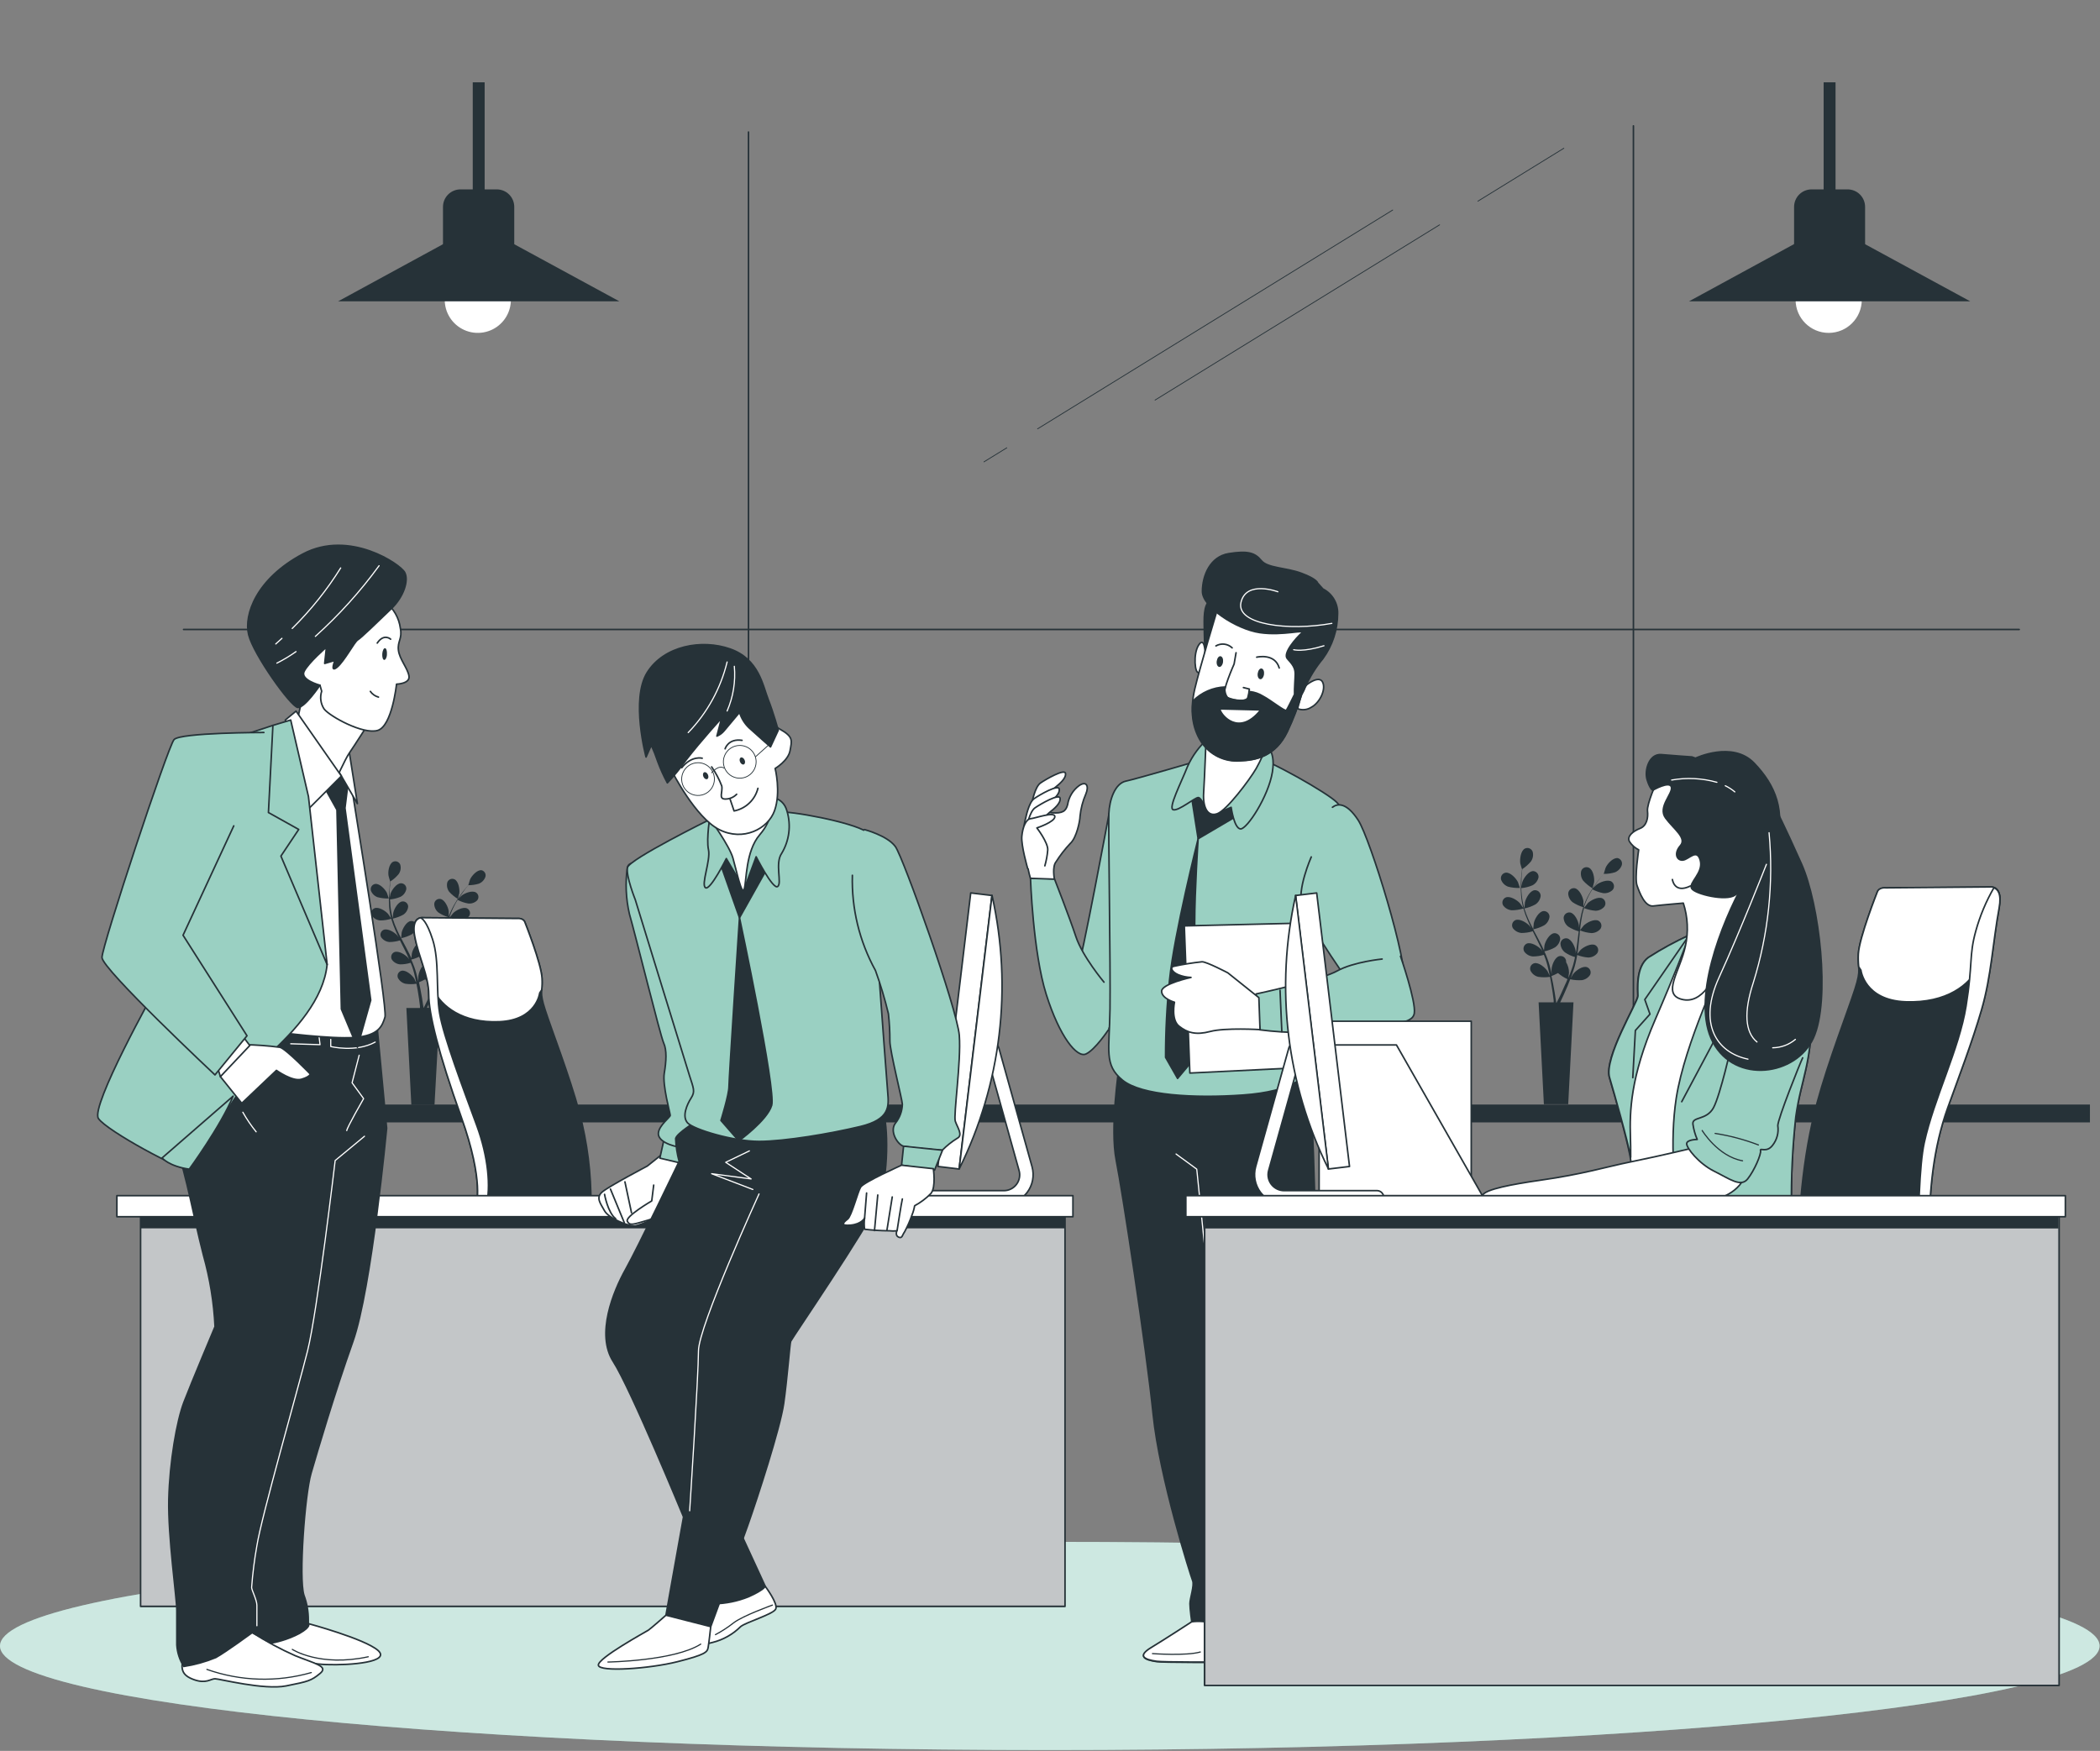 <svg width="1343" height="1120" viewBox="0 0 1343 1120" fill="none" xmlns="http://www.w3.org/2000/svg">
<rect x="0" y="0" width="1343" height="1120" fill="#808080" stroke="none"/>
<path d="M671.369 1119.47C1042.16 1119.47 1342.74 1089.66 1342.74 1052.87C1342.74 1016.09 1042.16 986.277 671.369 986.277C300.582 986.277 0 1016.09 0 1052.87C0 1089.66 300.582 1119.47 671.369 1119.47Z" fill="#9AD0C2"/>
<path opacity="0.5" d="M671.369 1119.47C1042.16 1119.47 1342.74 1089.66 1342.74 1052.87C1342.74 1016.09 1042.16 986.277 671.369 986.277C300.582 986.277 0 1016.09 0 1052.87C0 1089.66 300.582 1119.47 671.369 1119.47Z" fill="white"/>
<path d="M1336.57 706.545H83.441V717.965H1336.57V706.545Z" fill="#263238"/>
<path d="M964.475 567.185C966.937 567.822 969.479 568.094 972.02 567.993C972.02 567.993 970.875 564.624 970.774 564.288C969.595 561.862 965.889 557.82 962.891 558.224C962.39 558.3 961.91 558.482 961.484 558.759C961.058 559.035 960.696 559.399 960.422 559.826C960.148 560.253 959.968 560.733 959.894 561.236C959.82 561.738 959.855 562.25 959.994 562.738C960.374 563.76 960.971 564.687 961.745 565.455C962.518 566.223 963.45 566.813 964.475 567.185Z" fill="#263238"/>
<path d="M1034.51 548.893C1031.48 548.556 1027.77 552.699 1026.79 555.158C1026.79 555.394 1025.58 558.898 1025.65 558.898L1023.83 561.053C1022.62 562.502 1021.3 564.153 1019.99 566.039C1018.55 568.074 1017.22 570.188 1016.01 572.372C1014.67 574.807 1013.54 577.354 1012.65 579.985C1012.65 579.076 1012.65 576.617 1012.65 576.414C1012.28 573.72 1010.02 568.7 1007.05 568.161C1006.56 568.08 1006.05 568.105 1005.56 568.235C1005.07 568.365 1004.62 568.596 1004.23 568.915C1003.83 569.233 1003.51 569.631 1003.29 570.081C1003.06 570.532 1002.93 571.026 1002.91 571.53C1002.94 572.622 1003.21 573.693 1003.71 574.666C1004.2 575.639 1004.91 576.49 1005.77 577.156C1007.85 578.531 1010.12 579.588 1012.51 580.288C1011.64 582.987 1010.96 585.746 1010.49 588.542C1010.22 590.159 1009.95 591.91 1009.75 593.46C1009.75 592.685 1009.75 592.011 1009.75 591.91C1009.38 589.215 1007.12 584.23 1004.16 583.691C1003.66 583.615 1003.15 583.644 1002.66 583.776C1002.17 583.907 1001.72 584.139 1001.33 584.456C1000.93 584.772 1000.61 585.168 1000.38 585.616C1000.15 586.064 1000.01 586.556 999.98 587.059C1000.03 588.151 1000.31 589.219 1000.81 590.191C1001.31 591.162 1002.02 592.013 1002.88 592.685C1004.96 594.035 1007.23 595.068 1009.61 595.751C1009.61 596.357 1009.45 596.997 1009.38 597.637C1009.01 600.702 1008.67 603.734 1008.23 606.699C1008.23 607.777 1007.9 608.787 1007.69 609.831C1007.72 609.383 1007.72 608.933 1007.69 608.484C1007.36 605.789 1005.1 600.77 1002.1 600.231C1001.6 600.149 1001.09 600.174 1000.61 600.304C1000.12 600.434 999.665 600.666 999.274 600.984C998.882 601.302 998.563 601.7 998.336 602.151C998.109 602.602 997.981 603.095 997.959 603.599C998.003 604.691 998.286 605.76 998.786 606.732C999.286 607.704 999.993 608.555 1000.86 609.225C1002.82 610.553 1004.98 611.565 1007.26 612.223C1007.05 613.267 1006.82 614.312 1006.55 615.322C1006.4 616.005 1006.23 616.68 1006.01 617.343C1005.77 618.017 1005.57 618.691 1005.34 619.365C1004.9 620.611 1004.43 621.925 1003.95 623.137L1002.98 625.563C1003.15 624.519 1003.42 622.497 1003.42 622.194C1003.4 619.825 1002.76 617.501 1001.56 615.457C1001.6 615.188 1001.6 614.917 1001.56 614.649C1001.5 614.15 1001.33 613.669 1001.07 613.239C1000.81 612.809 1000.47 612.439 1000.05 612.152C999.639 611.866 999.17 611.671 998.675 611.578C998.181 611.486 997.673 611.499 997.184 611.617C994.253 612.392 992.367 617.546 992.232 620.24C992.232 620.409 992.232 622.161 992.434 623.239C992.266 622.632 992.131 621.992 991.963 621.352C991.659 620.038 991.323 618.758 990.952 617.377L990.346 615.356C990.144 614.682 989.874 614.008 989.638 613.301C989.066 611.718 988.392 610.135 987.684 608.551C990.048 608.065 992.321 607.213 994.422 606.025C995.34 605.424 996.117 604.631 996.698 603.7C997.28 602.769 997.653 601.724 997.79 600.635C997.806 600.13 997.715 599.627 997.524 599.159C997.332 598.691 997.044 598.268 996.679 597.919C996.314 597.57 995.879 597.301 995.403 597.13C994.927 596.96 994.421 596.891 993.916 596.929C990.885 597.266 988.257 602.083 987.718 604.745C987.718 604.913 987.516 606.867 987.415 607.911C986.977 606.968 986.573 606.025 986.101 605.082C984.754 602.387 983.305 599.658 981.857 596.963L980.543 594.47C983.004 593.955 985.376 593.081 987.583 591.876C988.506 591.272 989.285 590.474 989.867 589.537C990.448 588.6 990.819 587.548 990.952 586.453C990.963 585.95 990.868 585.451 990.675 584.987C990.481 584.523 990.193 584.105 989.828 583.759C989.463 583.414 989.03 583.148 988.556 582.98C988.083 582.811 987.579 582.744 987.078 582.781C984.046 583.118 981.419 587.935 980.88 590.596C980.88 590.799 980.577 593.594 980.543 594.302C979.6 592.483 978.657 590.63 977.814 588.811C976.666 586.316 975.676 583.75 974.85 581.131C977.325 580.627 979.71 579.753 981.924 578.537C982.846 577.932 983.625 577.134 984.207 576.197C984.789 575.26 985.16 574.208 985.293 573.113C985.304 572.608 985.209 572.105 985.013 571.639C984.818 571.173 984.526 570.753 984.157 570.406C983.789 570.06 983.352 569.795 982.874 569.629C982.396 569.463 981.889 569.399 981.385 569.441C978.387 569.778 975.759 574.595 975.22 577.257C975.22 577.459 974.884 580.625 974.884 581.029C974.843 580.867 974.786 580.709 974.715 580.558C973.963 577.915 973.455 575.209 973.199 572.473C973.031 570.957 972.93 569.509 972.896 568.094C975.356 567.88 977.766 567.277 980.038 566.309C981.002 565.803 981.847 565.096 982.516 564.236C983.184 563.376 983.66 562.383 983.912 561.323C983.977 560.829 983.941 560.327 983.804 559.848C983.668 559.369 983.435 558.923 983.119 558.537C982.803 558.152 982.411 557.836 981.968 557.608C981.525 557.38 981.04 557.246 980.543 557.213C977.511 557.213 974.378 561.727 973.536 564.287C973.536 564.287 973.199 565.904 972.997 566.982C972.997 566.342 972.997 565.702 972.997 565.096C972.997 562.772 972.997 560.683 973.267 558.83C973.267 557.752 973.469 556.809 973.57 555.899C975.64 554.576 977.492 552.94 979.061 551.049C979.691 550.154 980.116 549.133 980.308 548.056C980.501 546.979 980.454 545.874 980.172 544.817C980.005 544.339 979.739 543.903 979.39 543.537C979.042 543.17 978.62 542.882 978.152 542.691C977.684 542.5 977.18 542.41 976.675 542.428C976.17 542.446 975.674 542.571 975.22 542.795C972.526 544.177 971.852 549.533 972.256 552.295C972.256 552.531 973.334 556.068 973.368 556.068C973.368 556.944 973.132 557.853 973.031 558.864C972.829 560.717 972.627 562.839 972.593 565.13C972.501 567.624 972.557 570.121 972.761 572.608C972.972 575.384 973.435 578.135 974.142 580.827C973.671 580.053 972.256 577.998 972.121 577.863C970.336 575.808 965.721 572.877 962.925 574.09C962.464 574.295 962.052 574.596 961.716 574.971C961.38 575.347 961.127 575.79 960.974 576.27C960.822 576.751 960.772 577.258 960.83 577.759C960.887 578.26 961.05 578.743 961.308 579.177C961.948 580.064 962.773 580.802 963.728 581.337C964.682 581.872 965.742 582.193 966.833 582.276C969.346 582.264 971.844 581.878 974.244 581.131C975.014 583.859 975.983 586.527 977.141 589.114C977.781 590.63 978.488 592.146 979.229 593.628C978.791 592.988 978.387 592.449 978.32 592.382C976.534 590.327 971.919 587.396 969.123 588.575C968.662 588.784 968.249 589.088 967.913 589.467C967.576 589.845 967.324 590.291 967.171 590.774C967.018 591.257 966.969 591.767 967.027 592.271C967.085 592.774 967.248 593.26 967.506 593.696C968.151 594.578 968.978 595.312 969.931 595.847C970.884 596.382 971.942 596.705 973.031 596.795C975.477 596.797 977.908 596.422 980.24 595.683C980.509 596.256 980.779 596.828 981.082 597.401C982.463 600.163 983.844 602.892 985.124 605.621C985.562 606.564 986 607.541 986.404 608.484L985.63 607.372C983.844 605.351 979.195 602.42 976.4 603.599C975.941 603.811 975.532 604.117 975.199 604.498C974.866 604.878 974.617 605.324 974.467 605.807C974.318 606.29 974.272 606.799 974.332 607.3C974.392 607.802 974.557 608.286 974.816 608.72C975.457 609.606 976.284 610.342 977.238 610.877C978.191 611.412 979.25 611.734 980.341 611.819C982.715 611.817 985.076 611.465 987.348 610.775C987.718 611.752 988.122 612.762 988.459 613.739C988.796 614.716 988.931 615.053 989.099 615.726L989.672 617.781C989.975 619.061 990.312 620.409 990.581 621.689C990.851 622.969 990.952 623.407 991.12 624.249L989.706 621.285C988.257 618.994 984.114 615.39 981.149 616.164C980.664 616.298 980.212 616.533 979.825 616.855C979.438 617.176 979.124 617.577 978.904 618.03C978.684 618.482 978.563 618.977 978.549 619.48C978.536 619.983 978.63 620.484 978.825 620.948C979.31 621.925 980.006 622.782 980.862 623.458C981.718 624.133 982.714 624.611 983.777 624.855C986.255 625.235 988.777 625.235 991.255 624.855C991.525 626.27 991.794 627.618 991.996 628.932C992.805 633.445 993.31 637.218 993.613 639.88C993.613 640.351 993.613 640.789 993.613 641.16H983.979L987.348 706.343H1002.91L1006.28 641.16H997.757L997.959 640.789C999.138 638.364 1000.75 634.86 1002.51 630.683L1004.19 626.405C1006.63 626.95 1009.14 627.143 1011.64 626.978C1012.7 626.817 1013.72 626.434 1014.62 625.854C1015.53 625.274 1016.3 624.509 1016.89 623.609C1017.12 623.158 1017.24 622.664 1017.26 622.161C1017.28 621.657 1017.2 621.155 1017.01 620.687C1016.82 620.219 1016.54 619.797 1016.17 619.447C1015.81 619.097 1015.38 618.828 1014.9 618.657C1012.01 617.68 1007.63 620.948 1006.01 623.137C1006.01 623.137 1005.03 624.788 1004.49 625.731L1005.2 623.879C1005.64 622.632 1006.08 621.386 1006.52 620.005L1007.12 618.017C1007.34 617.319 1007.52 616.611 1007.66 615.895C1008.06 614.244 1008.37 612.526 1008.67 610.876C1010.92 611.773 1013.3 612.318 1015.71 612.493C1016.81 612.492 1017.89 612.25 1018.88 611.784C1019.87 611.318 1020.74 610.64 1021.44 609.798C1021.73 609.383 1021.93 608.913 1022.02 608.417C1022.12 607.92 1022.11 607.409 1022 606.917C1021.88 606.424 1021.66 605.962 1021.36 605.558C1021.05 605.155 1020.67 604.821 1020.23 604.576C1017.53 603.195 1012.68 605.755 1010.76 607.675C1010.76 607.675 1009.41 609.326 1008.77 610.168C1008.94 609.158 1009.08 608.113 1009.21 607.069C1009.58 604.071 1009.88 601.006 1010.19 597.974C1010.19 597.031 1010.36 596.087 1010.46 595.144C1012.79 596.095 1015.25 596.675 1017.77 596.862C1018.86 596.861 1019.93 596.622 1020.92 596.162C1021.91 595.703 1022.79 595.034 1023.49 594.201C1023.78 593.787 1023.98 593.316 1024.08 592.82C1024.17 592.323 1024.16 591.812 1024.05 591.32C1023.94 590.828 1023.72 590.365 1023.41 589.961C1023.11 589.558 1022.72 589.224 1022.28 588.98C1019.59 587.565 1014.73 590.159 1012.81 592.045C1012.81 592.045 1010.89 594.403 1010.49 594.976C1010.69 592.921 1010.93 590.9 1011.26 588.878C1011.65 586.166 1012.24 583.487 1013.02 580.861C1015.35 581.798 1017.82 582.377 1020.33 582.579C1021.42 582.58 1022.5 582.342 1023.48 581.883C1024.47 581.423 1025.35 580.752 1026.05 579.918C1026.34 579.504 1026.54 579.033 1026.64 578.537C1026.73 578.04 1026.72 577.529 1026.61 577.037C1026.5 576.545 1026.28 576.082 1025.97 575.678C1025.67 575.275 1025.28 574.941 1024.84 574.697C1022.15 573.282 1017.33 575.876 1015.37 577.762C1015.37 577.93 1013.35 580.288 1013.02 580.76C1013.03 580.603 1013.03 580.445 1013.02 580.288C1013.85 577.666 1014.91 575.119 1016.18 572.675C1016.89 571.328 1017.63 570.081 1018.37 568.869C1020.55 570.033 1022.89 570.863 1025.31 571.328C1026.4 571.441 1027.5 571.315 1028.54 570.961C1029.57 570.606 1030.52 570.03 1031.31 569.273C1031.64 568.89 1031.88 568.444 1032.03 567.961C1032.17 567.479 1032.22 566.971 1032.16 566.471C1032.1 565.971 1031.93 565.488 1031.68 565.054C1031.42 564.62 1031.08 564.245 1030.67 563.951C1028.14 562.3 1023.06 564.321 1020.93 566.005C1020.93 566.005 1019.72 567.151 1018.98 567.926L1019.99 566.342C1021.27 564.422 1022.55 562.738 1023.7 561.256L1025.55 558.999C1028 559.04 1030.44 558.699 1032.79 557.988C1033.81 557.588 1034.73 556.97 1035.48 556.179C1036.24 555.388 1036.82 554.442 1037.17 553.407C1037.31 552.935 1037.35 552.44 1037.29 551.952C1037.23 551.463 1037.08 550.992 1036.83 550.568C1036.58 550.145 1036.24 549.777 1035.84 549.489C1035.44 549.2 1034.99 548.997 1034.51 548.893ZM1000.82 630.077C998.969 634.254 997.454 637.69 996.106 640.183L995.432 641.463H995.23C995.23 641.036 995.163 640.531 995.028 639.947C994.658 637.252 994.085 633.446 993.175 628.898C992.906 627.483 992.569 625.933 992.198 624.384C993.627 623.813 995.021 623.16 996.376 622.43C998.208 624.004 1000.25 625.319 1002.44 626.338C1001.97 627.55 1001.43 628.864 1000.82 630.077Z" fill="#263238"/>
<path d="M1018.44 568.229C1018.44 568.229 1019.42 564.658 1019.45 564.422C1019.82 561.761 1018.98 556.337 1016.08 555.024C1015.62 554.814 1015.13 554.704 1014.62 554.7C1014.12 554.697 1013.62 554.801 1013.16 555.004C1012.69 555.208 1012.28 555.507 1011.94 555.882C1011.61 556.257 1011.35 556.699 1011.2 557.179C1010.95 558.246 1010.94 559.354 1011.17 560.425C1011.39 561.496 1011.85 562.504 1012.51 563.378C1014.25 565.269 1016.24 566.902 1018.44 568.229Z" fill="#263238"/>
<path d="M241.498 573.922C243.825 574.541 246.232 574.814 248.639 574.73C248.639 574.73 247.528 571.362 247.46 571.193C246.348 568.869 242.811 565.029 239.948 565.433C239.473 565.505 239.018 565.678 238.616 565.94C238.213 566.202 237.87 566.547 237.612 566.952C237.354 567.357 237.185 567.813 237.117 568.289C237.049 568.765 237.084 569.25 237.219 569.711C237.58 570.684 238.15 571.565 238.89 572.293C239.629 573.02 240.519 573.577 241.498 573.922Z" fill="#263238"/>
<path d="M307.927 556.641C305.064 556.337 301.628 560.245 300.584 562.603C300.584 562.839 299.438 566.174 299.506 566.174C298.933 566.78 298.36 567.454 297.754 568.195C296.642 569.576 295.362 571.159 294.116 572.945C292.869 574.73 291.556 576.751 290.343 578.941C289.019 581.268 287.892 583.702 286.974 586.217C286.974 585.375 286.974 583.017 286.974 582.849C286.637 580.288 284.481 575.539 281.652 575.033C281.164 574.949 280.664 574.974 280.186 575.105C279.709 575.236 279.266 575.471 278.89 575.792C278.514 576.114 278.213 576.514 278.009 576.966C277.805 577.417 277.703 577.907 277.71 578.402C277.751 579.439 278.016 580.455 278.487 581.38C278.958 582.304 279.624 583.116 280.439 583.758C282.442 585.074 284.634 586.073 286.941 586.723C286.123 589.292 285.481 591.915 285.02 594.572C284.751 596.121 284.515 597.704 284.313 599.254C284.313 598.513 284.313 597.873 284.313 597.772C283.976 595.212 281.82 590.462 278.991 589.957C278.517 589.874 278.031 589.895 277.565 590.016C277.1 590.138 276.666 590.357 276.292 590.661C275.919 590.964 275.615 591.343 275.4 591.774C275.186 592.205 275.066 592.676 275.049 593.157C275.09 594.194 275.355 595.21 275.826 596.134C276.297 597.059 276.963 597.87 277.778 598.513C279.713 599.803 281.838 600.781 284.077 601.41C284.077 602.016 283.909 602.623 283.841 603.229C283.505 606.126 283.168 609.023 282.763 611.853L282.258 614.817C282.258 614.143 282.258 613.604 282.258 613.537C281.921 610.977 279.765 606.227 276.936 605.688C276.448 605.604 275.948 605.628 275.47 605.759C274.993 605.89 274.55 606.125 274.174 606.447C273.798 606.768 273.497 607.169 273.293 607.62C273.089 608.071 272.987 608.562 272.994 609.057C273.037 610.088 273.304 611.098 273.775 612.017C274.246 612.936 274.91 613.742 275.723 614.379C277.603 615.629 279.658 616.594 281.82 617.242C281.618 618.219 281.416 619.23 281.147 620.173C281.003 620.823 280.823 621.464 280.608 622.093L280.001 624.013C279.563 625.192 279.125 626.439 278.687 627.584C278.249 628.729 278.047 629.167 277.744 629.909C277.913 628.932 278.182 626.978 278.182 626.809C278.147 624.547 277.532 622.332 276.397 620.375C276.414 620.117 276.414 619.858 276.397 619.6C276.344 619.122 276.189 618.659 275.943 618.245C275.696 617.831 275.364 617.475 274.968 617.201C274.572 616.926 274.122 616.74 273.648 616.654C273.174 616.568 272.687 616.585 272.22 616.704C269.424 617.445 267.638 622.363 267.504 624.923C267.504 625.091 267.504 626.742 267.504 627.786L267.099 625.967C266.796 624.721 266.459 623.508 266.122 622.194C265.92 621.554 265.752 620.914 265.55 620.274C265.348 619.634 265.078 618.96 264.876 618.32C264.303 616.805 263.697 615.289 263.023 613.806C265.429 613.236 267.727 612.28 269.828 610.977C270.686 610.397 271.409 609.64 271.95 608.756C272.49 607.873 272.835 606.884 272.961 605.856C272.963 605.384 272.866 604.917 272.676 604.484C272.486 604.052 272.208 603.665 271.858 603.347C271.509 603.029 271.096 602.789 270.648 602.641C270.2 602.493 269.725 602.441 269.255 602.488C266.392 602.791 263.899 607.372 263.394 609.899C263.394 610.067 263.158 611.92 263.091 612.931C262.686 612.055 262.282 611.145 261.844 610.236C260.564 607.642 259.183 605.082 257.802 602.488L256.589 600.13C258.944 599.646 261.214 598.817 263.326 597.671C264.188 597.087 264.914 596.325 265.455 595.435C265.995 594.546 266.338 593.55 266.459 592.517C266.462 592.044 266.365 591.577 266.175 591.145C265.985 590.712 265.706 590.325 265.357 590.007C265.007 589.69 264.595 589.449 264.147 589.301C263.698 589.153 263.224 589.101 262.754 589.148C259.89 589.485 257.398 594.066 256.859 596.593C256.859 596.761 256.589 599.456 256.555 600.13C255.646 598.378 254.77 596.761 253.962 594.875C252.869 592.514 251.935 590.083 251.166 587.598C253.523 587.107 255.794 586.267 257.903 585.106C258.772 584.538 259.504 583.784 260.045 582.898C260.587 582.012 260.925 581.018 261.036 579.985C261.038 579.513 260.941 579.046 260.751 578.613C260.561 578.181 260.283 577.794 259.933 577.476C259.584 577.158 259.171 576.918 258.723 576.77C258.275 576.621 257.8 576.569 257.33 576.617C254.467 576.92 251.974 581.501 251.469 584.028C251.469 584.23 251.166 587.093 251.166 587.632C251.152 587.487 251.152 587.34 251.166 587.194C250.452 584.683 249.967 582.112 249.717 579.514C249.717 578.065 249.481 576.684 249.414 575.337C251.734 575.13 254.007 574.562 256.151 573.652C257.075 573.171 257.882 572.493 258.517 571.667C259.151 570.841 259.597 569.886 259.823 568.869C259.896 568.386 259.864 567.893 259.728 567.424C259.591 566.955 259.355 566.521 259.035 566.153C258.714 565.784 258.317 565.49 257.872 565.29C257.426 565.09 256.943 564.989 256.454 564.995C253.557 564.995 250.559 569.273 249.717 571.732C249.717 571.732 249.38 573.248 249.178 574.292C249.178 573.686 249.178 573.046 249.178 572.473C249.178 570.284 249.178 568.296 249.448 566.511C249.448 565.5 249.65 564.591 249.751 563.749C251.71 562.49 253.461 560.933 254.939 559.133C255.546 558.287 255.957 557.315 256.144 556.29C256.33 555.265 256.287 554.211 256.016 553.205C255.86 552.752 255.61 552.338 255.281 551.989C254.952 551.641 254.553 551.367 254.11 551.185C253.667 551.004 253.19 550.918 252.711 550.936C252.233 550.953 251.763 551.072 251.334 551.285C248.74 552.598 247.965 557.786 248.504 560.312C248.504 560.548 249.515 563.917 249.549 563.883C249.549 564.692 249.313 565.568 249.212 566.544C249.212 568.296 248.841 570.317 248.808 572.507C248.66 574.863 248.66 577.225 248.808 579.581C248.993 582.222 249.433 584.84 250.121 587.396L248.201 584.6C246.517 582.647 242.104 579.851 239.443 580.996C239.002 581.189 238.607 581.475 238.286 581.834C237.965 582.193 237.724 582.616 237.58 583.076C237.437 583.536 237.393 584.021 237.453 584.499C237.513 584.977 237.674 585.437 237.927 585.847C238.532 586.686 239.312 587.383 240.214 587.889C241.116 588.395 242.117 588.698 243.148 588.777C245.537 588.783 247.911 588.419 250.189 587.699C250.96 590.278 251.882 592.809 252.951 595.279C253.557 596.727 254.231 598.176 254.939 599.591L254.096 598.378C252.412 596.424 247.999 593.662 245.338 594.774C244.897 594.967 244.502 595.253 244.181 595.612C243.86 595.971 243.619 596.394 243.475 596.854C243.332 597.314 243.288 597.799 243.348 598.277C243.408 598.755 243.57 599.214 243.822 599.624C244.425 600.468 245.204 601.17 246.106 601.682C247.008 602.194 248.01 602.503 249.043 602.589C251.328 602.569 253.597 602.217 255.781 601.545C256.084 602.084 256.32 602.623 256.589 603.162C257.903 605.789 259.25 608.383 260.463 610.977L261.676 613.705L260.935 612.661C259.25 610.707 254.837 607.911 252.176 609.057C251.735 609.25 251.341 609.536 251.019 609.895C250.698 610.254 250.457 610.677 250.314 611.137C250.17 611.597 250.127 612.082 250.186 612.56C250.246 613.038 250.408 613.497 250.66 613.907C251.263 614.751 252.043 615.453 252.944 615.965C253.846 616.477 254.848 616.786 255.882 616.872C258.167 616.889 260.44 616.548 262.619 615.861C262.99 616.805 263.36 617.748 263.697 618.691C264.034 619.634 264.135 619.937 264.303 620.611C264.472 621.285 264.674 621.891 264.842 622.531C265.145 623.744 265.449 625.024 265.718 626.237L266.223 628.696C265.819 627.786 264.943 626.035 264.876 625.866C263.495 623.71 259.554 620.274 256.758 620.982C256.288 621.103 255.85 621.324 255.474 621.63C255.098 621.936 254.792 622.32 254.578 622.755C254.364 623.19 254.246 623.666 254.233 624.15C254.219 624.635 254.311 625.117 254.501 625.563C254.976 626.488 255.648 627.299 256.468 627.938C257.288 628.578 258.237 629.032 259.25 629.268C261.594 629.631 263.98 629.631 266.325 629.268C266.594 630.582 266.863 631.896 267.066 633.142C267.84 637.421 268.278 641.025 268.581 643.552C268.581 644.023 268.581 644.394 268.581 644.798H259.89L263.057 706.747H277.879L281.281 644.663H273.197V644.293C274.308 641.968 275.858 638.633 277.508 634.557C278.047 633.277 278.586 631.896 279.125 630.448C281.439 631.01 283.826 631.203 286.199 631.02C287.226 630.857 288.205 630.471 289.066 629.889C289.928 629.307 290.651 628.544 291.185 627.652C291.405 627.223 291.53 626.753 291.552 626.272C291.574 625.791 291.494 625.311 291.315 624.864C291.136 624.417 290.864 624.014 290.516 623.681C290.168 623.349 289.753 623.094 289.299 622.935C286.57 622.026 282.393 625.125 280.843 627.214L279.429 629.673C279.631 629.1 279.866 628.527 280.069 627.921C280.506 626.742 280.911 625.529 281.349 624.249C281.551 623.609 281.719 622.969 281.921 622.329C282.123 621.689 282.258 621.015 282.427 620.342C282.797 618.758 283.1 617.175 283.37 615.558C285.526 616.4 287.798 616.912 290.107 617.074C291.145 617.068 292.169 616.84 293.11 616.404C294.052 615.968 294.889 615.335 295.564 614.548C295.853 614.157 296.054 613.708 296.153 613.232C296.252 612.757 296.247 612.265 296.138 611.791C296.029 611.318 295.819 610.873 295.523 610.488C295.226 610.104 294.849 609.788 294.419 609.562C291.859 608.248 287.244 610.707 285.425 612.526C285.425 612.526 284.145 614.076 283.505 614.884C283.673 613.908 283.808 612.931 283.942 611.954C284.313 609.09 284.583 606.16 284.852 603.263C284.852 602.387 285.02 601.511 285.121 600.601C287.339 601.489 289.679 602.034 292.061 602.218C293.098 602.213 294.123 601.984 295.064 601.548C296.006 601.112 296.843 600.479 297.518 599.692C297.801 599.302 297.997 598.856 298.093 598.384C298.188 597.912 298.182 597.424 298.073 596.955C297.965 596.486 297.757 596.045 297.463 595.663C297.17 595.281 296.798 594.966 296.373 594.74C293.779 593.392 289.198 595.852 287.345 597.671C287.345 597.671 285.559 599.894 285.155 600.433C285.357 598.479 285.559 596.559 285.863 594.639C286.258 592.067 286.82 589.524 287.547 587.026C289.775 587.917 292.127 588.462 294.52 588.643C295.553 588.637 296.572 588.408 297.508 587.972C298.444 587.536 299.275 586.903 299.944 586.116C300.232 585.725 300.433 585.277 300.532 584.801C300.631 584.325 300.626 583.834 300.517 583.36C300.409 582.886 300.199 582.442 299.902 582.057C299.605 581.672 299.229 581.356 298.798 581.131C296.238 579.817 291.623 582.276 289.804 584.095C289.804 584.095 287.85 586.487 287.581 586.925V586.453C288.38 583.967 289.394 581.554 290.612 579.244C291.252 577.964 291.96 576.751 292.667 575.606C294.769 576.749 297.046 577.534 299.405 577.93C300.436 578.053 301.483 577.944 302.467 577.612C303.452 577.279 304.35 576.732 305.098 576.01C305.422 575.653 305.665 575.23 305.812 574.77C305.959 574.311 306.005 573.825 305.947 573.345C305.89 572.866 305.73 572.405 305.479 571.993C305.228 571.581 304.891 571.228 304.491 570.957C302.099 569.34 297.249 571.261 295.227 572.877L293.375 574.73C293.712 574.225 294.015 573.686 294.352 573.214C295.564 571.395 296.777 569.846 297.72 568.397C298.36 567.589 298.933 566.881 299.506 566.241C301.787 566.25 304.058 565.92 306.243 565.264C307.209 564.881 308.082 564.294 308.803 563.544C309.523 562.795 310.075 561.9 310.42 560.919C310.557 560.474 310.6 560.006 310.546 559.544C310.493 559.082 310.345 558.636 310.11 558.234C309.876 557.832 309.561 557.483 309.186 557.209C308.81 556.935 308.381 556.741 307.927 556.641ZM276.127 633.816C274.376 637.825 272.759 641.092 271.647 643.349C271.411 643.821 271.175 644.225 271.007 644.596H270.805C270.805 644.124 270.805 643.653 270.603 643.114C270.266 640.553 269.727 636.949 268.851 632.637C268.581 631.256 268.278 629.807 267.941 628.325C269.29 627.785 270.606 627.167 271.883 626.473C273.631 627.957 275.568 629.203 277.643 630.178C277.149 631.458 276.644 632.671 276.127 633.816Z" fill="#263238"/>
<path d="M292.802 575C292.802 575 293.712 571.631 293.745 571.429C294.082 568.869 293.274 563.715 290.68 562.468C290.244 562.264 289.769 562.155 289.287 562.15C288.805 562.144 288.328 562.242 287.887 562.437C287.447 562.632 287.053 562.919 286.733 563.279C286.413 563.639 286.173 564.063 286.031 564.523C285.792 565.535 285.777 566.587 285.986 567.605C286.196 568.623 286.625 569.583 287.244 570.418C288.857 572.215 290.731 573.759 292.802 575Z" fill="#263238"/>
<path d="M1044.61 713.282V80.517" stroke="#263238" stroke-linecap="round" stroke-linejoin="round"/>
<path d="M478.683 713.282V84.459" stroke="#263238" stroke-linecap="round" stroke-linejoin="round"/>
<path d="M117.397 402.66H1291.33" stroke="#263238" stroke-linecap="round" stroke-linejoin="round"/>
<path d="M294.621 121.143H317.696C320.662 121.143 323.507 122.321 325.604 124.419C327.702 126.516 328.88 129.361 328.88 132.327V157.895H283.302V132.327C283.302 130.847 283.596 129.382 284.166 128.016C284.737 126.65 285.573 125.411 286.626 124.371C287.679 123.331 288.927 122.51 290.3 121.955C291.672 121.401 293.141 121.125 294.621 121.143Z" fill="#263238"/>
<path d="M326.724 191.783C326.724 195.968 325.483 200.058 323.159 203.537C320.834 207.016 317.53 209.727 313.665 211.328C309.799 212.929 305.546 213.348 301.442 212.532C297.338 211.716 293.569 209.701 290.61 206.742C287.652 203.784 285.637 200.014 284.821 195.911C284.004 191.807 284.423 187.553 286.024 183.688C287.626 179.822 290.337 176.518 293.816 174.194C297.295 171.869 301.385 170.628 305.569 170.628C311.18 170.628 316.561 172.857 320.528 176.825C324.495 180.792 326.724 186.173 326.724 191.783Z" fill="white"/>
<path d="M396.118 192.76H216.199L283.673 156.009H328.476L396.118 192.76Z" fill="#263238"/>
<path d="M309.948 52.659H302.335V126.196H309.948V52.659Z" fill="#263238"/>
<path d="M1158.54 121.143H1181.58C1184.55 121.143 1187.39 122.321 1189.49 124.419C1191.59 126.516 1192.77 129.361 1192.77 132.327V157.895H1147.36V132.327C1147.36 129.361 1148.54 126.516 1150.63 124.419C1152.73 122.321 1155.58 121.143 1158.54 121.143Z" fill="#263238"/>
<path d="M1169.49 212.939C1181.17 212.939 1190.65 203.467 1190.65 191.783C1190.65 180.1 1181.17 170.628 1169.49 170.628C1157.81 170.628 1148.33 180.1 1148.33 191.783C1148.33 203.467 1157.81 212.939 1169.49 212.939Z" fill="white"/>
<path d="M1260.04 192.76H1080.12L1147.59 156.009H1192.4L1260.04 192.76Z" fill="#263238"/>
<path d="M1173.87 52.659H1166.26V126.196H1173.87V52.659Z" fill="#263238"/>
<path d="M643.881 286.442L629.261 295.436" stroke="#263238" stroke-width="0.5" stroke-linecap="round" stroke-linejoin="round"/>
<path d="M890.668 134.348L663.554 274.315" stroke="#263238" stroke-width="0.5" stroke-linecap="round" stroke-linejoin="round"/>
<path d="M920.649 143.814L738.675 255.922" stroke="#263238" stroke-width="0.5" stroke-linecap="round" stroke-linejoin="round"/>
<path d="M1000.11 94.834L945.139 128.689" stroke="#263238" stroke-width="0.5" stroke-linecap="round" stroke-linejoin="round"/>
<path d="M715.633 682.863C715.633 682.863 709.772 721.704 713.882 742.286C717.991 762.869 733.285 863.557 737.462 904.688C741.639 945.819 761.581 1008.21 762.761 1011.17C763.94 1014.14 761.009 1022.32 761.009 1025.86C761.009 1029.4 762.188 1037.65 762.188 1037.65C762.188 1037.65 745.109 1048.8 736.283 1054.12C727.457 1059.44 731.601 1061.77 739.82 1062.91C748.04 1064.06 864.46 1062.91 864.46 1062.91C864.46 1062.91 867.39 1062.34 863.853 1057.05C860.316 1051.76 836.197 1035.29 836.197 1035.29C835.73 1031.38 835.539 1027.44 835.624 1023.5C835.624 1015.28 828.55 1000.56 828.55 1000.56C828.55 1000.56 841.519 906.44 838.656 881.714C835.793 856.988 834.546 831.724 839.262 809.356C843.978 786.988 836.904 687.58 838.083 682.863C838.687 679.452 838.277 675.939 836.904 672.758C836.904 672.758 799.849 687.445 768.656 689.803C750.686 691.449 732.574 689.079 715.633 682.863Z" fill="#263238" stroke="#263238" stroke-miterlimit="10" stroke-linecap="round"/>
<path d="M863.887 1057.05C860.35 1051.76 836.231 1035.29 836.231 1035.29C836.231 1035.29 836.231 1034.85 836.231 1034.11C821.754 1038.89 808.23 1046.17 796.279 1055.64C796.279 1055.64 798.199 1053.08 787.352 1044.15C780.137 1038.71 771.087 1036.29 762.121 1037.41C762.121 1037.41 745.042 1048.56 736.216 1053.89C727.39 1059.21 731.534 1061.53 739.753 1062.68C747.972 1063.82 864.393 1062.68 864.393 1062.68C864.393 1062.68 867.424 1062.37 863.887 1057.05Z" fill="white" stroke="#263238" stroke-linecap="round" stroke-linejoin="round"/>
<path d="M737.024 1057.76C737.024 1057.76 758.684 1059.34 767.645 1056.72" stroke="#263238" stroke-width="0.75" stroke-linecap="round" stroke-linejoin="round"/>
<path d="M709.267 520.461C709.267 520.461 692.423 611.415 688.078 625.091C683.732 638.768 685.417 670.568 698.184 666.862C710.951 663.157 715.027 644.124 716.139 638.835C717.25 633.547 718.261 541.145 718.261 525.178C718.261 509.21 709.267 520.461 709.267 520.461Z" fill="#9AD0C2" stroke="#263238" stroke-linecap="round" stroke-linejoin="round"/>
<path d="M770.61 485.394C770.61 485.394 727.154 498.161 720.08 499.643C713.006 501.126 709.503 511.703 709.132 520.462C708.761 529.22 710.244 618.657 709.873 645.337C709.503 672.017 705.864 681.112 717.89 690.948C729.917 700.785 763.906 702.638 794.931 700.448C825.956 698.258 839.869 688.759 839.869 674.914C839.869 661.069 837.679 595.313 837.679 595.313C837.679 595.313 841.048 556.978 848.627 540.539C856.207 524.1 860.653 518.979 854.826 513.152C848.998 507.324 812.819 486.506 798.603 482.463C789.204 480.333 779.364 481.363 770.61 485.394Z" fill="#9AD0C2" stroke="#263238" stroke-linecap="round" stroke-linejoin="round"/>
<path d="M762.222 510.962L766.23 536.53L795.436 519.35L782.669 498.532C782.669 498.532 764.782 504.023 762.222 510.962Z" fill="#263238" stroke="#263238" stroke-linecap="round" stroke-linejoin="round"/>
<path d="M772.9 472.155C767.133 477.175 762.534 483.395 759.426 490.38C755.35 500.721 746.861 517.059 750.331 517.969C753.8 518.878 764.142 510.154 766.332 510.154C768.521 510.154 772.9 520.798 774.18 521.135C778.684 519.899 783.087 518.322 787.352 516.419C787.352 516.419 789.238 529.894 793.314 530.231C797.39 530.568 811.202 509.514 813.728 493.816C816.255 478.118 808.069 475.625 806.486 475.288C804.902 474.951 786.409 466.833 772.9 472.155Z" fill="#9AD0C2" stroke="#263238" stroke-linecap="round" stroke-linejoin="round"/>
<path d="M770.711 420.986C770.711 420.986 770.104 406.568 770.104 397.776C770.104 388.984 771.351 384.301 776.673 382.381C781.995 380.461 783.579 388.68 783.41 393.06C783.242 397.439 770.711 420.986 770.711 420.986Z" fill="#263238" stroke="#263238" stroke-linecap="round" stroke-linejoin="round"/>
<path d="M770.711 417.55C770.711 417.55 770.408 406.871 766.635 412.53C762.862 418.19 764.142 431.361 766.635 430.115C769.127 428.868 770.711 417.55 770.711 417.55Z" fill="white" stroke="#263238" stroke-linecap="round" stroke-linejoin="round"/>
<path d="M771.351 471.549C771.351 471.549 770.407 496.948 769.767 506.987C769.127 517.025 772.597 522.685 778.56 520.461C784.522 518.238 798.974 499.104 803.353 491.592C806.273 486.39 808.687 480.918 810.562 475.254C810.562 475.254 788.935 481.891 771.351 471.549Z" fill="white" stroke="#263238" stroke-linecap="round" stroke-linejoin="round"/>
<path d="M778.492 389.927C778.492 389.927 767.207 427.285 764.074 440.76C760.942 454.234 762.491 465.586 768.15 474.446C770.803 478.526 774.504 481.818 778.866 483.976C783.228 486.133 788.091 487.077 792.944 486.708C803.05 486.371 815.547 483.878 823.059 468.18C827.053 459.505 830.518 450.595 833.435 441.501C834.984 438.368 840.644 422.03 843.776 411.688C846.909 401.346 840.711 388.883 828.719 381.876C825.08 379.619 800.557 364.123 778.492 389.927Z" fill="white" stroke="#263238" stroke-linecap="round" stroke-linejoin="round"/>
<path d="M835.759 437.964C835.759 437.964 843.608 431.664 845.865 436.38C848.122 441.096 843.979 449.552 838.656 452.381C837.372 453.229 835.904 453.757 834.375 453.921C832.845 454.085 831.298 453.881 829.864 453.325C829.864 453.325 832.39 441.4 835.759 437.964Z" fill="white" stroke="#263238" stroke-linecap="round" stroke-linejoin="round"/>
<path d="M846.033 376.755L842.665 372.983C842.665 372.983 842.362 370.456 832.289 366.717C822.217 362.978 810.629 363.55 806.553 358.531C802.477 353.512 797.761 352.265 785.836 354.152C773.911 356.038 768.993 368.266 768.993 378.305C768.993 388.344 790.653 402.492 805.711 404.681C820.769 406.871 835.557 402.155 832.39 404.985C829.224 407.814 820.162 417.853 823.295 421.323C826.428 424.792 828.314 426.948 828.314 431.058C828.314 433.854 827.742 440.322 827.876 444.229C826.664 446.688 823.43 453.257 822.689 454.335C821.948 455.413 812.953 448.07 807.597 445.24C805.12 443.711 802.337 442.745 799.445 442.41C799.445 442.41 799.142 447.126 796.952 447.733C794.763 448.339 787.217 448.373 784.994 446.183C784.302 445.219 783.809 444.126 783.543 442.97C783.277 441.813 783.243 440.615 783.444 439.446C775.766 439.721 768.475 442.885 763.03 448.305C761.765 457.321 763.657 466.498 768.386 474.278C771.038 478.358 774.74 481.65 779.102 483.807C783.464 485.965 788.327 486.908 793.179 486.539C803.285 486.202 815.783 483.71 823.295 468.012C826.96 460.341 830.002 452.388 832.39 444.229C833.377 442.771 834.159 441.184 834.715 439.513C837.624 432.961 841.421 426.84 846 421.323C852.113 412.937 855.414 402.831 855.432 392.453C855.511 389.216 854.67 386.022 853.007 383.243C851.343 380.464 848.925 378.214 846.033 376.755Z" fill="#263238" stroke="#263238" stroke-linecap="round" stroke-linejoin="round"/>
<path d="M817.231 378.541C817.231 378.541 797.02 370.961 793.651 385.278C790.282 399.595 823.969 403.806 851.76 398.753" stroke="white" stroke-width="0.75" stroke-linecap="round" stroke-linejoin="round"/>
<path d="M827.337 415.596C827.337 415.596 833.233 417.28 846.707 413.069" stroke="white" stroke-width="0.75" stroke-linecap="round" stroke-linejoin="round"/>
<path d="M790.485 417.55L789.238 424.758C789.238 424.758 781.086 442.983 783.276 445.172C785.465 447.362 797.087 449.888 798.03 446.116C798.533 444.369 798.849 442.573 798.974 440.759L795.201 439.816" stroke="#263238" stroke-linecap="round" stroke-linejoin="round"/>
<path d="M803.689 420.379C803.689 420.379 815.278 417.55 818.107 427.285" stroke="#263238" stroke-linecap="round" stroke-linejoin="round"/>
<path d="M787.992 414.417C786.631 413.112 784.884 412.285 783.012 412.06C781.141 411.835 779.247 412.225 777.616 413.17" stroke="#263238" stroke-linecap="round" stroke-linejoin="round"/>
<path d="M808.372 431.327C808.102 433.214 806.991 434.696 805.879 434.46C804.767 434.224 804.06 432.641 804.33 430.755C804.599 428.868 805.677 427.386 806.822 427.622C807.968 427.858 808.608 429.441 808.372 431.327Z" fill="#263238"/>
<path d="M782.164 423.478C781.895 425.365 780.783 426.847 779.671 426.611C778.56 426.376 777.852 424.826 778.122 422.906C778.391 420.986 779.469 419.537 780.615 419.773C781.76 420.009 782.4 421.592 782.164 423.478Z" fill="#263238"/>
<path d="M805.239 454.571C792.101 470.168 781.659 457.3 780.749 453.965L805.239 454.571Z" fill="white"/>
<path d="M766.23 536.53C766.23 536.53 750.903 597.502 747.972 626.709C746.236 643.202 745.382 659.777 745.412 676.362L753.093 689.837L764.411 676.362C764.411 676.362 764.041 611.381 764.041 590.563C764.041 569.745 766.23 536.53 766.23 536.53Z" fill="#263238" stroke="#263238" stroke-linecap="round" stroke-linejoin="round"/>
<path d="M838.589 548.152C838.589 548.152 829.19 569.34 832.727 579.918C836.264 590.495 866.245 634.625 869.176 636.41C872.107 638.195 895.081 643.45 898.012 629.942C900.942 616.434 876.25 536.395 868.603 524.639C860.956 512.882 855.129 514.027 852.131 516.385" fill="#9AD0C2"/>
<path d="M838.589 548.152C838.589 548.152 829.19 569.34 832.727 579.918C836.264 590.495 866.245 634.625 869.176 636.41C872.107 638.195 895.081 643.45 898.012 629.942C900.942 616.434 876.25 536.395 868.603 524.639C860.956 512.882 855.129 514.027 852.131 516.385" stroke="#263238" stroke-linecap="round" stroke-linejoin="round"/>
<path d="M757.405 592.281L760.942 686.401L832.727 682.897L830.942 590.529L757.405 592.281Z" fill="white" stroke="#263238" stroke-linecap="round" stroke-linejoin="round"/>
<path d="M883.897 613.47C883.897 613.47 865.673 615.221 855.061 621.117C844.45 627.012 803.285 635.804 803.285 635.804L805.643 658.744C824.197 661.113 842.976 661.113 861.529 658.744C888.007 654.634 903.3 655.814 904.479 648.167C905.658 640.52 895.653 611.684 895.653 611.684" fill="#9AD0C2"/>
<path d="M883.897 613.47C883.897 613.47 865.673 615.221 855.061 621.117C844.45 627.012 803.285 635.804 803.285 635.804L805.643 658.744C824.197 661.113 842.976 661.113 861.529 658.744C888.007 654.634 903.3 655.814 904.479 648.167C905.658 640.52 895.653 611.684 895.653 611.684" stroke="#263238" stroke-linecap="round" stroke-linejoin="round"/>
<path d="M818.613 633.446L819.758 659.923" stroke="#263238" stroke-linecap="round" stroke-linejoin="round"/>
<path d="M805.071 638.162L785.23 622.295C785.23 622.295 771.755 615.221 768.757 615.221C762.634 615.871 756.55 616.849 750.533 618.152C748.175 618.758 749.354 621.689 753.463 623.475C756.076 624.546 758.86 625.139 761.683 625.226C761.683 625.226 742.886 629.336 742.886 634.052C742.886 638.768 751.105 641.093 751.105 641.093C751.105 641.093 748.747 652.276 754.036 656.42C759.325 660.563 764.647 662.281 774.046 659.788C783.444 657.296 805.812 658.61 805.812 658.61L805.071 638.162Z" fill="white" stroke="#263238" stroke-linecap="round" stroke-linejoin="round"/>
<path d="M706.033 628.258C706.033 628.258 692.289 611.886 688.078 599.187C683.867 586.487 674.334 562.132 674.334 562.132L659.007 561.593C659.007 561.593 660.59 609.158 669.113 636.141C677.635 663.123 688.651 676.834 694.478 674.206C700.306 671.579 708.761 658.879 708.761 658.879" fill="#9AD0C2"/>
<path d="M706.033 628.258C706.033 628.258 692.289 611.886 688.078 599.187C683.867 586.487 674.334 562.132 674.334 562.132L659.007 561.593C659.007 561.593 660.59 609.158 669.113 636.141C677.635 663.123 688.651 676.834 694.478 674.206C700.306 671.579 708.761 658.879 708.761 658.879" stroke="#263238" stroke-linecap="round" stroke-linejoin="round"/>
<path d="M690.2 502.473C686.219 505.388 683.555 509.76 682.789 514.634C681.711 518.845 679.623 520.428 672.683 519.923C671.476 519.74 670.244 519.797 669.059 520.092C667.874 520.387 666.759 520.913 665.778 521.641C665.508 520.536 665.35 519.408 665.306 518.272C665.306 514.499 671.74 506.212 674.671 503.821C677.601 501.429 681.88 497.925 681.408 494.725C680.936 491.525 668.843 498.464 665.373 500.89C661.904 503.315 660.017 513.185 660.017 513.185C658.227 519.257 658.064 525.693 659.546 531.848C659.175 532.656 658.838 533.431 658.468 534.34C653.718 545.962 659.007 561.829 659.007 561.829L674.334 562.368C674.334 562.368 672.751 554.451 675.378 551.251C678.003 547.102 681.015 543.211 684.372 539.629C688.583 535.924 690.705 524.841 690.705 522.18C691.187 517.265 692.437 512.457 694.411 507.93C696.533 502.978 694.95 499.307 690.2 502.473Z" fill="white" stroke="#263238" stroke-linecap="round" stroke-linejoin="round"/>
<path d="M656.008 523.156C656.008 523.156 657.895 513.286 661.365 510.861C664.834 508.436 676.894 501.496 677.399 504.73C677.905 507.964 673.66 511.467 670.662 513.792C667.664 516.116 661.297 524.504 661.297 528.243C661.553 531.366 662.28 534.433 663.453 537.338C663.453 537.338 660.084 543.503 657.558 544.278C655.032 545.053 653.078 533.06 656.008 523.156Z" fill="white" stroke="#263238" stroke-linecap="round" stroke-linejoin="round"/>
<path d="M656.547 529.052C656.547 529.052 658.434 519.148 661.904 516.756C665.373 514.364 677.399 507.391 677.938 510.591C678.477 513.792 674.199 517.329 671.201 519.687C668.203 522.045 661.836 530.399 661.836 534.138C662.092 537.261 662.819 540.328 663.992 543.234C663.992 543.234 660.624 549.364 658.097 550.173C655.571 550.981 653.617 538.955 656.547 529.052Z" fill="white" stroke="#263238" stroke-linecap="round" stroke-linejoin="round"/>
<path d="M657.221 555.529C657.221 555.529 652.943 540.808 653.482 534.947C654.021 529.085 656.143 523.965 659.108 523.696C662.072 523.426 674.603 518.878 674.603 522.348C674.603 525.818 663.116 529.591 663.116 529.591C663.116 529.591 670.325 538.955 670.056 543.739C669.77 547.16 669.149 550.545 668.203 553.845" fill="white"/>
<path d="M657.221 555.529C657.221 555.529 652.943 540.808 653.482 534.947C654.021 529.085 656.143 523.965 659.108 523.696C662.072 523.426 674.603 518.878 674.603 522.348C674.603 525.818 663.116 529.591 663.116 529.591C663.116 529.591 670.325 538.955 670.056 543.739C669.77 547.16 669.149 550.545 668.203 553.845" stroke="#263238" stroke-linecap="round" stroke-linejoin="round"/>
<path d="M752.116 738.177L765.354 747.878L796.245 1051.46" stroke="white" stroke-width="0.75" stroke-linecap="round" stroke-linejoin="round"/>
<path d="M335.718 590.024C335.718 590.024 346.161 616.333 346.633 625.765C347.104 635.197 344.679 633.682 348.62 645.977C352.562 658.273 364.015 687.647 370.483 711.463C375.61 730.895 378.114 750.925 377.927 771.021H304.458C304.458 771.021 309.915 756.131 295.025 714.461C280.136 672.791 274.207 648.032 274.207 636.174C274.207 624.317 267.739 612.358 265.247 598.951C262.754 585.544 270.704 587.026 270.704 587.026L330.767 587.531C330.767 587.531 334.742 587.026 335.718 590.024Z" fill="#263238" stroke="#263238" stroke-linecap="round" stroke-linejoin="round"/>
<path d="M264.842 592.988C265.415 586.049 270.704 587.026 270.704 587.026L330.767 587.531C330.767 587.531 334.742 587.026 335.718 590.024C335.718 590.024 346.161 616.333 346.633 625.765C346.783 628.248 346.715 630.739 346.431 633.21L345.151 635.164C345.151 635.164 343.163 652.546 319.347 653.557C295.531 654.567 282.292 643.619 277.172 633.176C272.051 622.733 270.232 605.89 266.257 596.121C265.853 594.976 265.348 594.134 264.842 592.988Z" fill="white" stroke="#263238" stroke-linecap="round" stroke-linejoin="round"/>
<path d="M274.207 636.174C274.207 624.249 267.739 612.358 265.246 598.951C263.528 589.687 266.796 587.531 268.986 587.093C269.828 587.396 272.893 589.182 276.666 600.938C281.146 614.817 278.654 633.176 281.146 648.099C283.639 663.022 296.036 695.766 304.963 720.087C312.306 740.097 313.957 759.433 310.959 771.189H304.457C304.457 771.189 309.915 756.3 295.025 714.63C280.136 672.96 274.207 648.032 274.207 636.174Z" fill="white" stroke="#263238" stroke-linecap="round" stroke-linejoin="round"/>
<path d="M641.826 770.28H582.067C580.985 770.184 579.978 769.687 579.244 768.886C578.51 768.084 578.104 767.037 578.104 765.951C578.104 764.865 578.51 763.818 579.244 763.017C579.978 762.215 580.985 761.718 582.067 761.622H641.826C643.413 761.65 644.984 761.304 646.413 760.612C647.841 759.92 649.086 758.901 650.047 757.638C651.008 756.375 651.659 754.904 651.945 753.343C652.232 751.782 652.146 750.175 651.697 748.653L630.474 672.69C630.166 671.587 630.309 670.406 630.871 669.408C631.433 668.41 632.369 667.676 633.472 667.368C634.576 667.06 635.756 667.202 636.754 667.765C637.753 668.327 638.486 669.263 638.795 670.366L660.017 746.329C660.796 749.134 660.915 752.081 660.367 754.94C659.819 757.8 658.617 760.493 656.857 762.812C655.096 765.13 652.823 767.01 650.216 768.306C647.609 769.601 644.738 770.277 641.826 770.28Z" fill="white" stroke="#263238" stroke-linecap="round" stroke-linejoin="round"/>
<path d="M634.349 572.809L620.803 571.185L599.816 746.144L613.362 747.769L634.349 572.809Z" fill="white" stroke="#263238" stroke-linecap="round" stroke-linejoin="round"/>
<path d="M634.416 572.743C647.669 631.747 640.26 693.514 613.429 747.71L634.416 572.743Z" fill="white" stroke="#263238" stroke-linecap="round" stroke-linejoin="round"/>
<path d="M681.105 769.875H89.909V1027.58H681.105V769.875Z" fill="#263238"/>
<mask id="mask0_609_617" style="mask-type:luminance" maskUnits="userSpaceOnUse" x="89" y="769" width="593" height="259">
<path d="M681.105 769.875H89.909V1027.58H681.105V769.875Z" fill="white"/>
</mask>
<g mask="url(#mask0_609_617)">
<path opacity="0.72" d="M681.105 769.875H89.909V1027.58H681.105V769.875Z" fill="white"/>
</g>
<path d="M681.105 769.875H89.909V1027.58H681.105V769.875Z" stroke="#263238" stroke-linecap="round" stroke-linejoin="round"/>
<path d="M681.24 777.186H89.976V785.742H681.24V777.186Z" fill="#263238"/>
<path d="M686.158 764.823H74.75V778.297H686.158V764.823Z" fill="white" stroke="#263238" stroke-linecap="round" stroke-linejoin="round"/>
<path d="M1272.47 567.454L1206.04 568.027C1206.04 568.027 1201.66 567.454 1200.55 570.755C1200.55 570.755 1189.03 599.86 1188.46 610.303C1187.88 620.746 1190.68 619.061 1186.27 632.806C1181.85 646.55 1169.25 678.922 1162.11 705.299C1152.51 740.737 1150.02 778.331 1149.41 814.88C1149.41 820.742 1145.81 871.238 1154.94 871.238C1162.52 871.238 1232.42 880.501 1233.26 867.027C1236.63 813.331 1226.93 760.847 1245.59 708.701C1252.83 688.489 1261.12 666.997 1267.28 645.775C1273.45 624.552 1274.49 602.488 1278.5 580.76C1281.26 565.803 1272.47 567.454 1272.47 567.454Z" fill="#263238" stroke="#263238" stroke-linecap="round" stroke-linejoin="round"/>
<path d="M1278.97 573.922C1278.33 566.275 1272.47 567.353 1272.47 567.353L1206.04 567.926C1206.04 567.926 1201.66 567.353 1200.55 570.654C1200.55 570.654 1189.03 599.759 1188.46 610.202C1188.31 612.955 1188.39 615.715 1188.69 618.455L1190.11 620.611C1190.11 620.611 1192.3 639.846 1218.67 640.823C1245.05 641.8 1259.84 629.841 1265.33 618.32C1270.82 606.8 1273.01 588.003 1277.42 577.156C1277.86 576.246 1278.4 575.135 1278.97 573.922Z" fill="white" stroke="#263238" stroke-linecap="round" stroke-linejoin="round"/>
<path d="M1263.58 595.481C1259.13 611.516 1261.79 615.996 1257.34 643.619C1252.9 671.242 1236.86 702.402 1230.6 730.934C1224.33 759.466 1227.23 860.155 1227.94 864.602C1228.27 866.967 1228.41 869.355 1228.34 871.743C1231.3 870.631 1233.12 869.082 1233.26 866.993C1236.63 813.297 1226.93 760.814 1245.59 708.667C1252.83 688.455 1261.12 666.964 1267.28 645.741C1273.45 624.519 1274.49 602.454 1278.5 580.726C1280.18 571.631 1277.52 568.734 1275.13 567.892C1270.13 576.563 1266.25 585.834 1263.58 595.481Z" fill="white" stroke="#263238" stroke-linecap="round" stroke-linejoin="round"/>
<path d="M1082.65 597.098C1072.79 601.556 1063.25 606.7 1054.11 612.493C1045.86 618.523 1047.38 633.344 1047.38 637.185C1047.38 641.025 1025.41 676.732 1029.25 689.365C1033.09 701.997 1042.42 735.482 1043 743.263C1043.57 751.045 1041.89 772.907 1041.89 772.907H1145.67C1145.41 753.466 1146.33 734.026 1148.44 714.697C1151.8 690.005 1158.88 681.213 1158.88 643.349C1158.88 605.486 1117.68 598.311 1107.27 597.199C1099.08 596.571 1090.85 596.537 1082.65 597.098Z" fill="white" stroke="#263238" stroke-linecap="round" stroke-linejoin="round"/>
<path d="M1029.39 689.365C1032.76 700.784 1040.84 729.25 1042.86 740.265C1042.86 735.549 1042.86 731.001 1042.69 727.228C1042.16 711.328 1042.69 688.792 1058.63 652.007C1070.86 623.744 1077.9 605.25 1080.49 598.108C1071.41 602.242 1062.64 607.026 1054.25 612.425C1046 618.455 1047.51 633.277 1047.51 637.117C1047.51 640.958 1025.55 676.732 1029.39 689.365Z" fill="#9AD0C2" stroke="#263238" stroke-linecap="round" stroke-linejoin="round"/>
<path d="M946.486 768.427C946.486 768.427 939.311 779.274 934.258 786.18C929.205 793.085 921.053 806.391 926.712 806.964C932.371 807.537 938.671 801.945 944.97 798.778C949.243 796.11 952.548 792.143 954.402 787.46C954.402 787.46 952.516 799.418 956.929 796.892C961.342 794.365 961.342 785.573 961.342 779.88C961.492 775.044 961.908 770.219 962.588 765.429C962.588 765.429 954.301 758.186 946.486 768.427Z" fill="white" stroke="#263238" stroke-linecap="round" stroke-linejoin="round"/>
<path d="M949.855 782.44C949.855 782.44 919.234 782.44 914.248 785.304C909.263 788.167 892.184 868.577 877.968 901.32C877.968 901.32 866.582 929.785 857.318 943.327C853.95 948.076 838.791 954.005 828.112 956.801C817.434 959.597 813.189 961.787 814.638 964.65C816.086 967.513 838.218 972.465 848.088 973.914C857.958 975.362 864.46 972.465 867.323 972.465C870.186 972.465 873.724 976.036 879.417 973.914C885.11 971.792 881.539 956.801 881.539 948.279C881.539 939.756 892.217 909.135 904.311 896.3C916.404 883.466 939.917 834.385 944.903 819.428C949.888 804.471 951.303 800.934 951.303 800.934" fill="white"/>
<path d="M949.855 782.44C949.855 782.44 919.234 782.44 914.248 785.304C909.263 788.167 892.184 868.577 877.968 901.32C877.968 901.32 866.582 929.785 857.318 943.327C853.95 948.076 838.791 954.005 828.112 956.801C817.434 959.597 813.189 961.787 814.638 964.65C816.086 967.513 838.218 972.465 848.088 973.914C857.958 975.362 864.46 972.465 867.323 972.465C870.186 972.465 873.724 976.036 879.417 973.914C885.11 971.792 881.539 956.801 881.539 948.279C881.539 939.756 892.217 909.135 904.311 896.3C916.404 883.466 939.917 834.385 944.903 819.428C949.888 804.471 951.303 800.934 951.303 800.934" stroke="#263238" stroke-linecap="round" stroke-linejoin="round"/>
<path d="M942.478 799.62C936.926 801.967 932.22 805.946 928.983 811.03C925.746 816.114 924.132 822.063 924.354 828.085C924.354 850.116 956.727 989.948 956.727 997.696C957.115 1004.54 955.911 1011.37 953.21 1017.67C950.51 1023.96 946.386 1029.54 941.164 1033.98C938.839 1036.1 925.331 1045.6 926.881 1049.98C929.441 1057.19 947.531 1050.18 951.943 1048.29C959.927 1044.92 968.787 1030.84 977.444 1031.45C986.64 1031.99 987.786 1027.58 987.786 1018.48C987.786 1009.39 977.68 998.033 976.467 985.064C975.254 972.095 971.044 926.382 974.918 904.52C978.488 884.308 960.601 833.341 960.601 833.341C960.601 833.341 1015.58 867.027 1064.05 855.27C1112.53 843.514 1018.84 822.999 1004.63 812.623C990.413 802.248 954.133 791.771 942.478 799.62Z" fill="white" stroke="#263238" stroke-linecap="round" stroke-linejoin="round"/>
<path d="M925.634 798.104C925.634 798.104 949.855 824.447 980.61 836.675L991.289 784.731C991.289 784.731 945.711 776.882 914.383 785.438" fill="white"/>
<path d="M925.634 798.104C925.634 798.104 949.855 824.447 980.61 836.675L991.289 784.731C991.289 784.731 945.711 776.882 914.383 785.438" stroke="#263238" stroke-linecap="round" stroke-linejoin="round"/>
<path d="M1145.67 772.671C1145.41 753.23 1146.33 733.79 1148.44 714.461C1151.8 689.769 1158.88 680.977 1158.88 643.114C1158.88 607.844 1123.2 599.321 1109.86 597.3C1106.75 602.38 1104.22 607.792 1102.32 613.436C1101.21 618.927 1077.59 666.694 1072 702.402C1067.62 730.934 1071.29 761.521 1072.94 772.671H1041.82L1043.27 783.855L984.989 781.295L970.504 839.404C970.504 839.404 1001.9 852.879 1024.6 862.176C1047.31 871.473 1092.99 880.165 1120.38 871.541C1142.94 864.467 1159.75 852.272 1156.69 826.839C1154.39 808.53 1150.71 790.423 1145.67 772.671Z" fill="#9AD0C2" stroke="#263238" stroke-linecap="round" stroke-linejoin="round"/>
<path d="M1080.36 598.176L1051.89 639.374L1055.19 648.706L1045.86 659.148L1044.21 689.365" stroke="#263238" stroke-linecap="round" stroke-linejoin="round"/>
<path d="M1106.8 613.571L1105.15 646.516L1093.63 653.657L1098.01 662.45L1075.5 704.726" stroke="#263238" stroke-linecap="round" stroke-linejoin="round"/>
<path d="M1059.57 499.812C1059.57 499.812 1053.07 514.432 1053.61 518.777C1054.15 523.123 1053.1 528.243 1048.89 529.894C1044.68 531.544 1040.1 534.845 1042.16 538.45C1043.62 540.639 1045.63 542.413 1047.98 543.604C1047.98 543.604 1045.22 561.66 1046.91 566.41C1048.59 571.159 1051.92 580.187 1057.38 579.514C1062.84 578.84 1076.52 577.695 1076.52 577.695C1079.42 586.595 1079.87 596.113 1077.83 605.25C1074.46 621.184 1062.47 636.006 1075.64 639.273C1088.81 642.541 1096.53 625.563 1102.59 613.469C1108.65 601.376 1111.82 585.543 1114.55 576.414C1117.28 567.285 1121.28 557.887 1121.28 557.887C1115.36 556.061 1109.98 552.822 1105.59 548.45C1101.2 544.078 1097.94 538.703 1096.09 532.791C1088.47 511.602 1088.91 497.15 1077.49 494.152C1074.28 493.17 1070.85 493.186 1067.65 494.196C1064.45 495.207 1061.63 497.165 1059.57 499.812Z" fill="white" stroke="#263238" stroke-linecap="round" stroke-linejoin="round"/>
<path d="M1069.54 562.603C1069.54 562.603 1070.69 571.867 1081.1 566.713" stroke="#263238" stroke-linecap="round" stroke-linejoin="round"/>
<path d="M1082.01 484.181C1082.01 484.181 1070.28 483.406 1062.47 482.699C1054.65 481.992 1051.55 492.805 1053.37 498.767C1055.19 504.73 1056.98 505.505 1056.98 505.505C1056.98 505.505 1067.82 499.205 1068.9 503.483C1069.98 507.762 1059.94 516.217 1065.23 523.325C1070.52 530.433 1078.97 535.991 1074.63 540.976C1070.28 545.962 1072.47 550.644 1076.31 550.173C1080.15 549.701 1085.31 542.425 1087.4 550.442C1089.48 558.46 1079.75 564.658 1081.84 568.296C1083.93 571.934 1103.9 576.617 1109.49 572.608C1115.09 568.599 1129 564.692 1135.57 541.751C1142.14 518.811 1135.57 502.473 1121.76 488.123C1107.94 473.772 1084.33 484.99 1084.33 484.99L1082.01 484.181Z" fill="#263238" stroke="#263238" stroke-linecap="round" stroke-linejoin="round"/>
<path d="M1103.36 502.608C1105.55 503.665 1107.6 504.989 1109.46 506.549" stroke="white" stroke-width="0.75" stroke-linecap="round" stroke-linejoin="round"/>
<path d="M1069.04 498.969C1078.68 497.274 1088.58 497.769 1098.01 500.418" stroke="white" stroke-width="0.75" stroke-linecap="round" stroke-linejoin="round"/>
<path d="M946.486 768.427L948.137 764.587C949.787 760.746 967.405 757.479 984.821 754.986C1013.02 750.977 1026.79 746.463 1043.13 743.162C1063.34 739.052 1084.84 733.831 1084.84 733.831C1084.84 733.831 1121.08 742.051 1115.15 754.043C1109.22 766.035 1092.62 768.326 1092.62 768.326H954.975C955.287 769.963 954.981 771.658 954.116 773.083C953.251 774.508 951.889 775.561 950.293 776.04" fill="white"/>
<path d="M946.486 768.427L948.137 764.587C949.787 760.746 967.405 757.479 984.821 754.986C1013.02 750.977 1026.79 746.463 1043.13 743.162C1063.34 739.052 1084.84 733.831 1084.84 733.831C1084.84 733.831 1121.08 742.051 1115.15 754.043C1109.22 766.035 1092.62 768.326 1092.62 768.326H954.975C955.287 769.963 954.981 771.658 954.116 773.083C953.251 774.508 951.889 775.561 950.293 776.04" stroke="#263238" stroke-linecap="round" stroke-linejoin="round"/>
<path d="M1107.37 668.479C1107.37 668.479 1100.23 700.347 1095.82 708.566C1091.4 716.786 1082.11 714.057 1082.65 719.009C1083.12 722.409 1084.05 725.729 1085.41 728.879C1085.41 728.879 1078.67 728.879 1078.67 731.641C1078.67 734.404 1086.35 744.274 1096.26 749.192C1106.16 754.11 1113.27 759.635 1117.65 754.144C1122.03 748.653 1126.44 738.21 1125.9 736.021C1125.36 733.831 1129.74 737.671 1133.58 732.652C1134.98 730.89 1136 728.859 1136.58 726.686C1137.16 724.513 1137.28 722.244 1136.95 720.02C1136.95 715.64 1151.2 679.967 1152.85 676.665" fill="#9AD0C2"/>
<path d="M1107.37 668.479C1107.37 668.479 1100.23 700.347 1095.82 708.566C1091.4 716.786 1082.11 714.057 1082.65 719.009C1083.12 722.409 1084.05 725.729 1085.41 728.879C1085.41 728.879 1078.67 728.879 1078.67 731.641C1078.67 734.404 1086.35 744.274 1096.26 749.192C1106.16 754.11 1113.27 759.635 1117.65 754.144C1122.03 748.653 1126.44 738.21 1125.9 736.021C1125.36 733.831 1129.74 737.671 1133.58 732.652C1134.98 730.89 1136 728.859 1136.58 726.686C1137.16 724.513 1137.28 722.244 1136.95 720.02C1136.95 715.64 1151.2 679.967 1152.85 676.665" stroke="#263238" stroke-linecap="round" stroke-linejoin="round"/>
<path d="M1096.86 725.005C1106.33 726.484 1115.61 728.956 1124.55 732.382" stroke="#263238" stroke-width="0.75" stroke-linecap="round" stroke-linejoin="round"/>
<path d="M1088.58 723.152C1088.58 723.152 1098.68 739.76 1114.41 742.522" stroke="#263238" stroke-width="0.75" stroke-linecap="round" stroke-linejoin="round"/>
<path d="M1128.43 522.314C1128.43 522.314 1129.5 538.787 1115.25 564.591C1101.01 590.394 1081.2 639.812 1095.48 666.694C1109.76 693.576 1148.74 688.119 1159.72 663.965C1170.7 639.812 1163.56 578.301 1152.04 552.497C1140.52 526.693 1135.57 517.362 1135.57 517.362C1135.57 517.362 1128.83 514.061 1128.43 522.314Z" fill="#263238" stroke="#263238" stroke-linecap="round" stroke-linejoin="round"/>
<path d="M1133.68 670.231C1138.99 670.176 1144.12 668.283 1148.2 664.875" stroke="white" stroke-width="0.75" stroke-linecap="round" stroke-linejoin="round"/>
<path d="M1131.36 532.656C1134.35 565.011 1130.91 597.639 1121.25 628.662C1115.09 647.459 1116 660.294 1123.64 666.526" stroke="white" stroke-width="0.75" stroke-linecap="round" stroke-linejoin="round"/>
<path d="M1129.67 552.868C1129.67 552.868 1112.83 595.818 1099.35 625.293C1085.88 654.769 1097.67 673.296 1117.88 677.507" stroke="white" stroke-width="0.75" stroke-linecap="round" stroke-linejoin="round"/>
<path d="M1073.15 772.671C1073.15 772.671 1070.65 800.698 1075.84 804.572C1081.03 808.446 1118.56 820.135 1143.21 812.354" stroke="#263238" stroke-linecap="round" stroke-linejoin="round"/>
<path d="M1043.47 783.99L1066.78 787.898" stroke="#263238" stroke-linecap="round" stroke-linejoin="round"/>
<path d="M951.943 1048.23C959.927 1044.86 968.786 1030.78 977.444 1031.38C986.64 1031.92 987.786 1027.51 987.786 1018.41C987.508 1014.66 986.465 1011 984.72 1007.67C984.484 1008.07 984.248 1008.44 984.013 1008.88C978.654 1019.44 969.494 1027.58 958.377 1031.65C953.795 1033.37 948.744 1033.37 944.162 1031.65L943.084 1032.09C942.477 1032.73 941.837 1033.34 941.164 1033.98C938.839 1036.1 925.331 1045.6 926.881 1049.98C929.441 1057.12 947.53 1050.11 951.943 1048.23Z" fill="#9AD0C2" stroke="#263238" stroke-linecap="round" stroke-linejoin="round"/>
<path d="M837.848 953.803C834.479 955.016 831.11 956.06 828.112 956.835C817.434 959.698 813.189 961.82 814.638 964.684C816.086 967.547 838.218 972.499 848.088 973.948C857.958 975.396 864.46 972.499 867.323 972.499C870.186 972.499 873.724 976.07 879.417 973.948C884.2 972.128 882.448 961.349 881.775 952.894C874.3 955.293 866.585 956.863 858.767 957.576C844.282 958.721 839.128 955.184 837.848 953.803Z" fill="#9AD0C2" stroke="#263238" stroke-linecap="round" stroke-linejoin="round"/>
<path d="M1135.26 1000.93L1134.83 1000.59V938.577H1143.72V899.366H1110.74V938.577H1119.67V1001.74L1040.81 1026.87V1033.13C1040.93 1034.94 1041.74 1036.63 1043.06 1037.86C1044.38 1039.1 1046.12 1039.79 1047.93 1039.79C1049.74 1039.79 1051.48 1039.1 1052.81 1037.86C1054.13 1036.63 1054.93 1034.94 1055.06 1033.13V1032.06L1121.02 1024.38V1033.84C1121.02 1035.49 1121.67 1037.08 1122.84 1038.25C1124.01 1039.42 1125.59 1040.07 1127.25 1040.07C1128.9 1040.07 1130.49 1039.42 1131.65 1038.25C1132.82 1037.08 1133.48 1035.49 1133.48 1033.84V1024.07L1202.1 1032.06V1032.97C1202.22 1034.77 1203.03 1036.46 1204.35 1037.7C1205.67 1038.93 1207.41 1039.62 1209.22 1039.62C1211.03 1039.62 1212.77 1038.93 1214.1 1037.7C1215.42 1036.46 1216.22 1034.77 1216.35 1032.97V1026.7L1135.26 1000.93Z" fill="#263238" stroke="#263238" stroke-linecap="round" stroke-linejoin="round"/>
<path d="M1224.84 861.098H1037.88C1030.44 861.098 1024.4 867.131 1024.4 874.573V893.1C1024.4 900.542 1030.44 906.575 1037.88 906.575H1224.84C1232.28 906.575 1238.31 900.542 1238.31 893.1V874.573C1238.31 867.131 1232.28 861.098 1224.84 861.098Z" fill="#263238" stroke="#263238" stroke-linecap="round" stroke-linejoin="round"/>
<path d="M848.391 760.106H940.894V653.253H848.391V760.106Z" fill="white" stroke="#263238" stroke-linecap="round" stroke-linejoin="round"/>
<path d="M948.069 764.89H843.608V668.412H893.06L948.069 764.89Z" fill="white" stroke="#263238" stroke-linecap="round" stroke-linejoin="round"/>
<path d="M821.206 770.28H880.966C882.048 770.184 883.055 769.687 883.789 768.885C884.522 768.084 884.929 767.037 884.929 765.951C884.929 764.865 884.522 763.818 883.789 763.016C883.055 762.215 882.048 761.718 880.966 761.622H821.206C819.779 761.614 818.369 761.311 817.064 760.731C815.76 760.151 814.589 759.308 813.627 758.254C812.456 756.976 811.634 755.419 811.239 753.732C810.843 752.044 810.889 750.284 811.37 748.619L832.559 672.657C832.867 671.553 832.724 670.372 832.162 669.374C831.6 668.376 830.664 667.642 829.561 667.334C828.457 667.026 827.277 667.169 826.278 667.731C825.28 668.293 824.546 669.229 824.238 670.332L803.016 746.295C802.237 749.1 802.118 752.047 802.666 754.907C803.214 757.766 804.415 760.46 806.176 762.778C807.937 765.096 810.21 766.977 812.817 768.272C815.424 769.567 818.295 770.243 821.206 770.246V770.28Z" fill="white" stroke="#263238" stroke-linecap="round" stroke-linejoin="round"/>
<path d="M849.501 747.79L863.047 746.165L842.06 571.206L828.515 572.831L849.501 747.79Z" fill="white" stroke="#263238" stroke-linecap="round" stroke-linejoin="round"/>
<path d="M828.617 572.743C815.354 631.743 822.75 693.509 849.57 747.71L828.617 572.743Z" fill="white" stroke="#263238" stroke-linecap="round" stroke-linejoin="round"/>
<path d="M1316.87 769.875H770.306V1078.11H1316.87V769.875Z" fill="#263238"/>
<mask id="mask1_609_617" style="mask-type:luminance" maskUnits="userSpaceOnUse" x="770" y="769" width="547" height="310">
<path d="M1316.87 769.875H770.306V1078.11H1316.87V769.875Z" fill="white"/>
</mask>
<g mask="url(#mask1_609_617)">
<path opacity="0.72" d="M1316.87 769.875H770.306V1078.11H1316.87V769.875Z" fill="white"/>
</g>
<path d="M1316.87 769.875H770.306V1078.11H1316.87V769.875Z" stroke="#263238" stroke-linecap="round" stroke-linejoin="round"/>
<path d="M1316.46 777.286H770.576V785.809H1316.46V777.286Z" fill="#263238"/>
<path d="M1320.84 764.823H758.381V778.297H1320.84V764.823Z" fill="white" stroke="#263238" stroke-linecap="round" stroke-linejoin="round"/>
<path d="M422.394 739.154L413.972 745.891C413.972 745.891 389.987 758.523 385.339 762.296C380.69 766.069 384.092 769.876 386.619 774.524C389.145 779.173 401.34 784.192 405.55 784.192C409.761 784.192 429.131 774.929 432.095 769.471C435.06 764.014 437.99 744.611 437.99 744.611L422.394 739.154Z" fill="white" stroke="#263238" stroke-linecap="round" stroke-linejoin="round"/>
<path d="M418.048 758.085L416.802 768.191C416.802 768.191 399.52 778.297 401.205 781.262C402.889 784.226 404.573 783.35 414.679 780.419C424.785 777.489 431.522 771.998 431.96 769.471" stroke="#263238" stroke-linecap="round" stroke-linejoin="round"/>
<path d="M399.655 755.997L403.866 775.771" stroke="#263238" stroke-linecap="round" stroke-linejoin="round"/>
<path d="M390.391 760.612L399.251 782.104" stroke="#263238" stroke-linecap="round" stroke-linejoin="round"/>
<path d="M386.619 763.98C386.619 763.98 388.707 775.771 393.76 779.577" stroke="#263238" stroke-linecap="round" stroke-linejoin="round"/>
<path d="M425.358 725.679L421.989 740.838L437.99 744.611L445.132 727.768L425.358 725.679Z" fill="#9AD0C2" stroke="#263238" stroke-linecap="round" stroke-linejoin="round"/>
<path d="M401.205 554.923C399.828 564.813 400.274 574.871 402.519 584.601C406.292 597.671 422.293 662.517 424.415 667.132C426.537 671.747 426.099 678.922 424.819 686.502C423.539 694.081 428.626 712.205 428.626 713.451C428.626 714.697 421.45 719.784 421.046 724.837C420.642 729.89 429.03 733.258 436.609 734.101C444.189 734.943 449.242 734.101 453.89 713.047C458.539 691.993 445.031 663.763 436.609 630.515C428.188 597.267 416.835 572.81 415.151 566.073C413.467 559.336 403.765 547.141 401.205 554.923Z" fill="#9AD0C2" stroke="#263238" stroke-linecap="round" stroke-linejoin="round"/>
<path d="M489.362 1014.67C489.362 1014.67 497.784 1025.89 496.099 1029.26C494.415 1032.63 476.999 1037.68 473.63 1040.51C468.673 1045.45 462.466 1048.94 455.676 1050.62C444.997 1053.41 419.16 1057.89 421.989 1053.41C424.819 1048.93 456.787 1025.89 456.787 1025.89C467.444 1021.59 478.317 1017.85 489.362 1014.67Z" fill="white" stroke="#263238" stroke-linecap="round" stroke-linejoin="round"/>
<path d="M493.977 1026.73C493.977 1026.73 475.079 1033.47 469.015 1038.19C465.43 1041.01 461.596 1043.5 457.562 1045.63" stroke="#263238" stroke-width="0.75" stroke-linecap="round" stroke-linejoin="round"/>
<path d="M473.058 979.304L489.362 1014.67C489.362 1014.67 488.789 1016.93 478.683 1021.41C471.718 1024.22 464.298 1025.74 456.787 1025.89L449.477 999.516L473.058 979.304Z" fill="#263238" stroke="#263238" stroke-linecap="round" stroke-linejoin="round"/>
<path d="M445.57 717.123C445.57 717.123 432.634 724.972 432.095 728.34C432.289 733.27 433.034 738.163 434.319 742.926C434.319 742.926 407.942 797.97 400.093 811.984C392.244 825.997 380.993 853.519 392.211 870.935C403.428 888.351 437.148 970.31 437.148 970.31L425.897 1033.2L454.53 1040.51C454.53 1040.51 471.946 993.351 478.111 975.935C484.276 958.519 498.895 913.615 501.152 897.884C503.409 882.152 505.06 859.717 505.633 858.033C506.205 856.348 555.051 785.034 561.788 768.764C568.525 752.493 567.952 718.234 564.584 710.924C561.215 703.614 445.57 717.123 445.57 717.123Z" fill="#263238" stroke="#263238" stroke-linecap="round" stroke-linejoin="round"/>
<path d="M479.256 736.189L464.097 743.499L480.368 754.144L455.103 750.775L481.479 760.881" stroke="white" stroke-width="0.75" stroke-linecap="round" stroke-linejoin="round"/>
<path d="M520.792 743.499L489.901 755.828C489.901 755.828 528.64 748.518 546.056 749.091" stroke="#263238" stroke-linecap="round" stroke-linejoin="round"/>
<path d="M485.421 763.711C485.421 763.711 446.682 848.5 446.682 864.197C446.682 879.895 441.056 966.402 441.056 966.402" stroke="white" stroke-width="0.75" stroke-linecap="round" stroke-linejoin="round"/>
<path d="M454.227 524.066C454.227 524.066 402.451 549.6 401.306 554.923C400.161 560.245 406.258 575.471 406.258 575.471C406.258 575.471 438.226 679.461 440.887 687.849C443.549 696.237 444.694 698.123 442.033 702.301C439.371 706.478 435.935 714.124 439.742 718.302C443.549 722.479 469.083 730.126 485.454 730.126C501.826 730.126 531.167 725.174 550.2 720.592C569.232 716.011 568.491 707.657 567.717 698.898C566.942 690.14 555.926 540.067 555.926 534.34C555.926 528.614 515.503 520.259 501.826 519.485C488.149 518.71 458.809 519.485 454.227 524.066Z" fill="#9AD0C2" stroke="#263238" stroke-linecap="round" stroke-linejoin="round"/>
<path d="M459.819 550.005L472.923 587.06L493.977 549.499C493.977 549.499 488.284 531.309 472.923 532.454C457.562 533.599 459.819 550.005 459.819 550.005Z" fill="#263238" stroke="#263238" stroke-linecap="round" stroke-linejoin="round"/>
<path d="M472.923 586.992C472.923 586.992 466.186 689.971 466.186 695.092C466.186 700.212 461.065 716.718 461.065 716.718L472.451 729.789C472.451 729.789 490.642 716.718 493.505 707.05C496.369 697.382 472.923 586.992 472.923 586.992Z" fill="#263238" stroke="#263238" stroke-linecap="round" stroke-linejoin="round"/>
<path d="M454.227 520.63C454.227 520.63 451.566 536.631 453.082 543.503C454.598 550.375 448.13 565.972 451.195 567.858C454.261 569.745 464.501 549.196 464.501 549.196L475.955 568.633L483.568 548.051C483.568 548.051 494.213 569.004 497.278 567.117C500.344 565.231 495.358 552.261 499.94 545.794C502.341 541.781 503.88 537.313 504.46 532.674C505.04 528.034 504.648 523.324 503.308 518.845C500.613 508.57 489.598 508.57 480.435 509.682C471.272 510.794 460.695 510.726 454.227 520.63Z" fill="#9AD0C2" stroke="#263238" stroke-linecap="round" stroke-linejoin="round"/>
<path d="M454.227 524.066C454.227 524.066 466.422 540.909 468.712 548.826C471.003 556.742 474.405 573.585 475.955 568.633C477.505 563.681 476.696 544.648 485.859 533.97C495.021 523.291 492.596 515.678 492.596 515.678C492.596 515.678 480.907 530.13 454.227 524.066Z" fill="white" stroke="#263238" stroke-linecap="round" stroke-linejoin="round"/>
<path d="M429.872 493.614C429.872 493.614 444.694 522.921 459.954 530.669C475.214 538.416 491.181 530.298 495.358 518.508C499.535 506.718 495.729 491.559 495.729 491.559C495.729 491.559 504.117 486.607 505.262 480.139C506.407 473.671 507.553 471.38 498.794 466.429C495.43 464.278 491.851 462.482 488.116 461.072C488.116 461.072 487.745 448.137 480.132 443.96C472.519 439.783 456.551 442.04 446.985 452.314C437.418 462.588 429.872 493.614 429.872 493.614Z" fill="white" stroke="#263238" stroke-linecap="round" stroke-linejoin="round"/>
<path d="M455.103 490.548C457.757 494.329 459.929 498.425 461.571 502.743C462.346 506.549 459.28 511.13 463.862 511.13C465.212 511.129 466.549 510.858 467.793 510.331C469.037 509.805 470.163 509.034 471.104 508.065" stroke="#263238" stroke-linecap="round" stroke-linejoin="round"/>
<path d="M463.727 478.994C463.727 478.994 465.647 472.256 474.54 473.57" stroke="#263238" stroke-linecap="round" stroke-linejoin="round"/>
<path d="M449.073 485.024C449.073 485.024 442.336 483.137 436.003 491.087" stroke="#263238" stroke-linecap="round" stroke-linejoin="round"/>
<path d="M466.893 511.164L469.453 518.744C473.109 518.025 476.485 516.282 479.187 513.717C481.889 511.152 483.806 507.872 484.713 504.259" stroke="#263238" stroke-linecap="round" stroke-linejoin="round"/>
<path d="M456.888 498.363C456.888 500.435 456.274 502.461 455.123 504.184C453.972 505.907 452.335 507.249 450.421 508.042C448.507 508.835 446.4 509.043 444.368 508.639C442.336 508.234 440.469 507.237 439.004 505.771C437.539 504.306 436.541 502.439 436.137 500.407C435.733 498.375 435.94 496.269 436.733 494.354C437.526 492.44 438.869 490.804 440.592 489.653C442.314 488.501 444.34 487.887 446.412 487.887C447.788 487.887 449.15 488.158 450.421 488.684C451.692 489.211 452.847 489.983 453.82 490.955C454.793 491.928 455.565 493.083 456.091 494.354C456.617 495.625 456.888 496.988 456.888 498.363Z" stroke="#263238" stroke-width="0.5" stroke-linecap="round" stroke-linejoin="round"/>
<path d="M483.164 484.08L494.617 473.806" stroke="#263238" stroke-width="0.5" stroke-linecap="round" stroke-linejoin="round"/>
<path d="M483.568 487.314C483.568 489.386 482.954 491.412 481.803 493.135C480.651 494.857 479.015 496.2 477.101 496.993C475.187 497.786 473.08 497.994 471.048 497.589C469.016 497.185 467.149 496.187 465.684 494.722C464.219 493.257 463.221 491.39 462.817 489.358C462.412 487.326 462.62 485.219 463.413 483.305C464.206 481.391 465.548 479.754 467.271 478.603C468.994 477.452 471.02 476.838 473.092 476.838C475.87 476.838 478.535 477.941 480.5 479.906C482.464 481.871 483.568 484.536 483.568 487.314Z" stroke="#263238" stroke-width="0.5" stroke-linecap="round" stroke-linejoin="round"/>
<path d="M476.191 486.135C476.73 487.314 476.528 488.594 475.719 488.965C474.911 489.335 473.833 488.628 473.294 487.415C472.755 486.202 472.957 484.956 473.765 484.585C474.574 484.215 475.652 484.922 476.191 486.135Z" fill="#263238"/>
<path d="M452.745 495.534C453.284 496.746 453.082 498.026 452.273 498.363C451.465 498.7 450.387 498.06 449.848 496.847C449.309 495.635 449.511 494.388 450.32 494.018C451.128 493.647 452.206 494.321 452.745 495.534Z" fill="#263238"/>
<path d="M455.103 494.355C455.103 494.355 459.28 489.032 463.087 491.323" stroke="#263238" stroke-width="0.5" stroke-linecap="round" stroke-linejoin="round"/>
<path d="M461.47 459.388C461.47 459.388 448.534 473.469 438.63 486.337C435.05 491.439 431.098 496.269 426.806 500.789C424.455 496.448 422.418 491.945 420.709 487.314C419.499 483.686 418.105 480.122 416.532 476.636L413.163 484.249C413.163 484.249 403.26 447.194 413.938 430.182C424.617 413.17 448.736 408.69 467.028 415.158C485.32 421.626 487.812 438.57 491.248 447.328C494.684 456.087 497.716 467.102 497.716 467.102L492.764 477.781C492.764 477.781 483.635 469.797 479.054 465.586C476.202 462.866 474.102 459.454 472.957 455.683C472.957 455.683 465.344 464.845 463.053 467.507C461.824 468.986 460.251 470.143 458.472 470.875L461.47 459.388Z" fill="#263238" stroke="#263238" stroke-linecap="round" stroke-linejoin="round"/>
<path d="M465.007 423.445C460.872 440.448 452.278 456.041 440.113 468.618" stroke="white" stroke-width="0.75" stroke-linecap="round" stroke-linejoin="round"/>
<path d="M469.622 426.207C470.509 435.977 468.922 445.812 465.007 454.807" stroke="white" stroke-width="0.75" stroke-linecap="round" stroke-linejoin="round"/>
<path d="M552.793 530.635C552.793 530.635 567.481 534.475 572.601 541.516C577.721 548.556 612.216 645.674 613.496 662.281C614.776 678.889 609.656 713.383 610.936 717.224C612.216 721.064 616.056 726.184 612.216 728.104C608.722 730.26 605.499 732.828 602.616 735.751C594.278 735.344 585.968 734.49 577.721 733.191C573.881 731.911 568.761 723.624 572.601 718.504C575.382 715.061 576.956 710.801 577.081 706.377C577.081 703.816 569.098 672.387 569.098 665.953C569.121 660.101 568.806 654.252 568.154 648.436C565.904 639.072 563.137 629.839 559.868 620.78C549.615 602.166 544.521 581.151 545.113 559.908" fill="#9AD0C2"/>
<path d="M552.793 530.635C552.793 530.635 567.481 534.475 572.601 541.516C577.721 548.556 612.216 645.674 613.496 662.281C614.776 678.889 609.656 713.383 610.936 717.224C612.216 721.064 616.056 726.184 612.216 728.104C608.722 730.26 605.499 732.828 602.616 735.751C594.278 735.344 585.968 734.49 577.721 733.191C573.881 731.911 568.761 723.624 572.601 718.504C575.382 715.061 576.956 710.801 577.081 706.377C577.081 703.816 569.098 672.387 569.098 665.953C569.121 660.101 568.806 654.252 568.154 648.436C565.904 639.072 563.137 629.839 559.868 620.78C549.615 602.166 544.521 581.151 545.113 559.908" stroke="#263238" stroke-linecap="round" stroke-linejoin="round"/>
<path d="M577.856 733.191L576.576 745.352L597.664 748.518L602.751 735.751L577.856 733.191Z" fill="#9AD0C2" stroke="#263238" stroke-linecap="round" stroke-linejoin="round"/>
<path d="M576.576 745.352C576.576 745.352 552.288 756.199 550.368 759.399C548.448 762.599 544.608 777.927 542.048 779.847C539.487 781.767 536.961 784.327 543.968 783.687C550.975 783.047 552.928 779.207 552.928 779.207C552.596 781.564 552.596 783.957 552.928 786.314C558.193 786.952 563.491 787.278 568.795 787.291C570.382 787.501 571.99 787.501 573.578 787.291C573.578 787.291 572.298 790.357 574.69 791.367C577.081 792.378 576.947 790.087 578.496 787.999C580.36 784.524 581.948 780.909 583.246 777.185C584.026 775.29 584.591 773.312 584.93 771.29C588.776 769.213 592.285 766.567 595.339 763.441C598.708 759.365 596.889 747.575 596.889 747.575L576.576 745.352Z" fill="white" stroke="#263238" stroke-linecap="round" stroke-linejoin="round"/>
<path d="M552.928 779.207L554.208 763.138" stroke="#263238" stroke-linecap="round" stroke-linejoin="round"/>
<path d="M559.261 787.157L561.35 764.418" stroke="#263238" stroke-linecap="round" stroke-linejoin="round"/>
<path d="M567.245 786.719L570.614 765.665" stroke="#263238" stroke-linecap="round" stroke-linejoin="round"/>
<path d="M573.713 787.157C573.713 787.157 576.509 769.033 577.082 766.945" stroke="#263238" stroke-linecap="round" stroke-linejoin="round"/>
<path d="M425.897 1033.2C425.897 1033.2 416.364 1041.62 414.679 1042.74C412.995 1043.85 382.105 1060.72 382.677 1065.2C383.25 1069.68 415.252 1067.46 433.207 1062.95C451.162 1058.43 452.307 1056.78 452.846 1053.99C453.385 1051.19 454.53 1040.51 454.53 1040.51L425.897 1033.2Z" fill="white" stroke="#263238" stroke-linecap="round" stroke-linejoin="round"/>
<path d="M388.774 1063.15C388.774 1063.15 431.253 1062.48 448.13 1051.7" stroke="#263238" stroke-width="0.75" stroke-linecap="round" stroke-linejoin="round"/>
<path d="M197.267 1038.59C197.267 1038.59 233.11 1048.26 241.666 1055.67C250.222 1063.08 224.587 1065.34 208.653 1064.77C192.72 1064.19 191.036 1059.65 179.65 1059.65C168.264 1059.65 158.023 1064.77 156.305 1054.53C154.587 1044.28 168.836 1040.31 178.504 1038.02C184.713 1036.7 191.15 1036.89 197.267 1038.59Z" fill="white" stroke="#263238" stroke-linecap="round" stroke-linejoin="round"/>
<path d="M186.926 1055.06C186.926 1055.06 204.476 1066.52 235.502 1059.78" stroke="#263238" stroke-width="0.75" stroke-linecap="round" stroke-linejoin="round"/>
<path d="M161.425 1044.28C170.128 1049.93 179.263 1054.87 188.745 1059.07C201.276 1064.19 210.372 1065.81 204.679 1070.46C198.986 1075.11 197.267 1075.58 183.052 1078.41C168.836 1081.24 140.371 1073.86 137.542 1073.86C134.712 1073.86 131.849 1077.23 124.067 1074.43C116.285 1071.64 114.972 1067.7 117.801 1058.5C120.631 1049.3 156.878 1041.42 161.425 1044.28Z" fill="white" stroke="#263238" stroke-linecap="round" stroke-linejoin="round"/>
<path d="M132.32 1067.87C153.822 1075.47 177.163 1076.18 199.086 1069.89" stroke="#263238" stroke-width="0.75" stroke-linecap="round" stroke-linejoin="round"/>
<path d="M240.521 650.02L247.258 721.704C247.258 721.704 237.556 824.683 225.631 858.235C213.706 891.787 202.859 928.774 198.884 942.451C194.909 956.128 190.934 1009.59 194.337 1020.37C196.256 1025.46 197.215 1030.86 197.166 1036.3V1038.59C197.166 1038.59 199.457 1040.31 191.473 1044.86C185.764 1047.85 179.629 1049.95 173.283 1051.09L161.324 1044.35C161.324 1044.35 144.279 1056.85 138.013 1060.29C131.438 1063 124.562 1064.91 117.532 1065.98C114.917 1061.86 113.387 1057.14 113.085 1052.27V1030.1C113.085 1022.12 107.392 982.942 107.965 958.991C108.537 935.04 113.085 908.899 117.633 896.974C122.18 885.049 137.541 848.601 137.541 848.601C136.797 833.166 134.311 817.865 130.13 802.989C122.753 773.985 121.035 759.197 111.367 727.902C101.699 696.608 121.035 650.424 121.035 650.424C121.035 650.424 165.973 658.374 190.463 657.161C207.318 656.176 224.062 653.787 240.521 650.02Z" fill="#263238" stroke="#263238" stroke-linecap="round" stroke-linejoin="round"/>
<path d="M155.294 711.463C157.782 715.87 160.632 720.062 163.817 723.995" stroke="white" stroke-width="0.75" stroke-linecap="round" stroke-linejoin="round"/>
<path d="M185.915 667.671L204.679 668.244L204.106 663.662" stroke="white" stroke-width="0.75" stroke-linecap="round" stroke-linejoin="round"/>
<path d="M211.517 664.875V669.423C211.517 669.423 227.417 673.431 239.948 666.593" stroke="white" stroke-width="0.75" stroke-linecap="round" stroke-linejoin="round"/>
<path d="M229.708 674.981L225.16 692.633L232.537 702.738C232.537 702.738 221.758 721.502 221.758 723.22" stroke="white" stroke-width="0.75" stroke-linecap="round" stroke-linejoin="round"/>
<path d="M233.11 726.824L214.347 742.354C214.347 742.354 202.961 839.067 196.695 864.096C190.429 889.125 167.118 970.478 164.289 988.736C162.702 997.576 161.577 1006.49 160.92 1015.45C160.92 1017.17 164.289 1023.43 164.289 1026.84V1039.94" stroke="white" stroke-width="0.75" stroke-linecap="round" stroke-linejoin="round"/>
<path d="M177.359 660.26C177.359 660.26 211.517 664.808 226.878 663.629C242.239 662.45 244.496 656.251 246.214 650.558C247.932 644.865 225.733 509.48 224.587 501.496C223.442 493.512 225.16 480.442 214.481 475.894C203.803 471.347 180.795 479.263 176.921 494.691C173.047 510.12 185.477 599.355 182.041 618.691C179.756 632.456 178.193 646.331 177.359 660.26Z" fill="white" stroke="#263238" stroke-linecap="round" stroke-linejoin="round"/>
<path d="M206.936 502.675L215.492 518.036L218.322 645.472L228.562 669.928L237.085 639.779L220.612 516.891L222.869 498.7L216.065 483.912L206.936 502.675Z" fill="#263238" stroke="#263238" stroke-linecap="round" stroke-linejoin="round"/>
<path d="M218.321 496.41L228.562 514.061L223.442 481.621L213.201 487.887L218.321 496.41Z" fill="white" stroke="#263238" stroke-linecap="round" stroke-linejoin="round"/>
<path d="M193.293 446.352L190.463 459.422L213.774 500.957C213.774 500.957 220.747 485.462 223.442 481.621C226.137 477.781 236.916 460.904 236.916 460.904C236.916 460.904 219.635 462.285 216.705 452.045C213.774 441.804 216.705 427.588 205.891 426.443C195.078 425.298 193.293 446.352 193.293 446.352Z" fill="white" stroke="#263238" stroke-linecap="round" stroke-linejoin="round"/>
<path d="M204.611 438.301L205.723 442.141C205.112 444.034 204.933 446.039 205.202 448.01C205.47 449.981 206.178 451.866 207.272 453.527C211.045 458.344 232.234 469.966 241.498 467.237C250.762 464.509 253.591 437.627 253.591 437.627C253.591 437.627 262.451 437.425 261.541 432.338C260.632 427.251 255.478 421.693 254.804 415.899C254.13 410.105 257.398 408.623 256.05 401.919C255.198 395.25 251.733 389.192 246.416 385.076C240.285 380.36 206.767 395.485 196.83 406.096C186.892 416.708 184.837 427.959 187.296 434.359C189.756 440.76 204.611 438.301 204.611 438.301Z" fill="white" stroke="#263238" stroke-linecap="round" stroke-linejoin="round"/>
<path d="M247.46 418.459C247.46 420.548 246.551 422.165 245.708 422.131C244.866 422.097 244.327 420.346 244.462 418.291C244.597 416.236 245.372 414.585 246.214 414.619C247.056 414.653 247.595 416.404 247.46 418.459Z" fill="#263238"/>
<path d="M249.818 408.859C249.818 408.859 245.574 404.951 241.262 411.351" stroke="#263238" stroke-linecap="round" stroke-linejoin="round"/>
<path d="M242.037 445.914C239.936 445.343 238.101 444.056 236.849 442.276" stroke="#263238" stroke-linecap="round" stroke-linejoin="round"/>
<path d="M208.754 413.979L207.643 424.388L214.212 422.468C214.212 422.468 210.843 430.62 215.492 426.847C220.14 423.074 226.709 410.509 228.764 409.33C230.819 408.151 242.239 397.068 250.189 389.422C258.139 381.775 261.507 371.332 258.812 366.178C256.118 361.024 223.509 338.555 193.73 354.354C163.952 370.153 155.901 393.262 159.033 405.995C162.166 418.729 185.982 452.011 190.395 452.516C194.808 453.021 204.611 438.301 204.611 438.301C204.611 438.301 191.777 434.932 194.505 429.441C197.234 423.95 208.754 413.979 208.754 413.979Z" fill="#263238" stroke="#263238" stroke-linecap="round" stroke-linejoin="round"/>
<path d="M189.318 416.809C185.424 419.576 181.325 422.042 177.056 424.186" stroke="white" stroke-width="0.75" stroke-linecap="round" stroke-linejoin="round"/>
<path d="M242.441 361.866C230.455 378.305 216.795 393.455 201.68 407.073" stroke="white" stroke-width="0.75" stroke-linecap="round" stroke-linejoin="round"/>
<path d="M180.323 408.32C179.043 409.499 177.729 410.711 176.348 411.924" stroke="white" stroke-width="0.75" stroke-linecap="round" stroke-linejoin="round"/>
<path d="M217.884 363.281C209.097 377.367 198.684 390.369 186.858 402.02" stroke="white" stroke-width="0.75" stroke-linecap="round" stroke-linejoin="round"/>
<path d="M189.318 454.874L218.322 496.41L197.268 517.464L182.479 460.567L189.318 454.874Z" fill="white" stroke="#263238" stroke-linecap="round" stroke-linejoin="round"/>
<path d="M174.529 464.003L134.712 477.074C134.712 477.074 103.417 626.136 101.025 630.111C98.634 634.086 57.806 707.589 62.926 715.438C68.046 723.287 116.824 749.596 120.934 747.878C125.044 746.16 153.947 690.982 171.464 675.048C188.981 659.115 206.935 639.206 209.192 617.04L193.831 551.588L192.113 510.625L174.529 464.003Z" fill="#9AD0C2" stroke="#263238" stroke-linecap="round" stroke-linejoin="round"/>
<path d="M185.915 460.567L174.529 464.003L171.666 519.754L191.035 530.567L179.649 547.613L209.226 617.04L197.267 509.513L185.915 460.567Z" fill="#9AD0C2" stroke="#263238" stroke-linecap="round" stroke-linejoin="round"/>
<path d="M149.096 701.155L103.653 740.703C103.653 740.703 108.133 746.093 121.035 747.878C121.035 747.878 141.247 720.255 149.096 701.155Z" fill="#9AD0C2" stroke="#263238" stroke-linecap="round" stroke-linejoin="round"/>
<path d="M156.305 668.244C163.921 668.374 171.524 668.936 179.077 669.928C183.052 671.073 198.413 687.007 198.413 687.007C198.413 687.007 198.413 688.725 192.72 690.376C187.027 692.026 176.786 684.683 176.786 684.683L154.621 705.737L140.944 688.691L156.305 668.244Z" fill="white" stroke="#263238" stroke-linecap="round" stroke-linejoin="round"/>
<path d="M154.62 661.978L159.741 668.783L140.944 688.691L138.687 681.314L154.62 661.978Z" fill="white" stroke="#263238" stroke-linecap="round" stroke-linejoin="round"/>
<path d="M168.769 468.551C168.769 468.551 115.275 468.551 111.3 473.099C107.325 477.646 65.217 605.082 65.217 612.459C65.217 619.837 137.474 687.58 137.474 687.58L157.955 662.551L117.06 598.244L149.5 528.277" fill="#9AD0C2"/>
<path d="M168.769 468.551C168.769 468.551 115.275 468.551 111.3 473.099C107.325 477.646 65.217 605.082 65.217 612.459C65.217 619.837 137.474 687.58 137.474 687.58L157.955 662.551L117.06 598.244L149.5 528.277" stroke="#263238" stroke-linecap="round" stroke-linejoin="round"/>
</svg>
